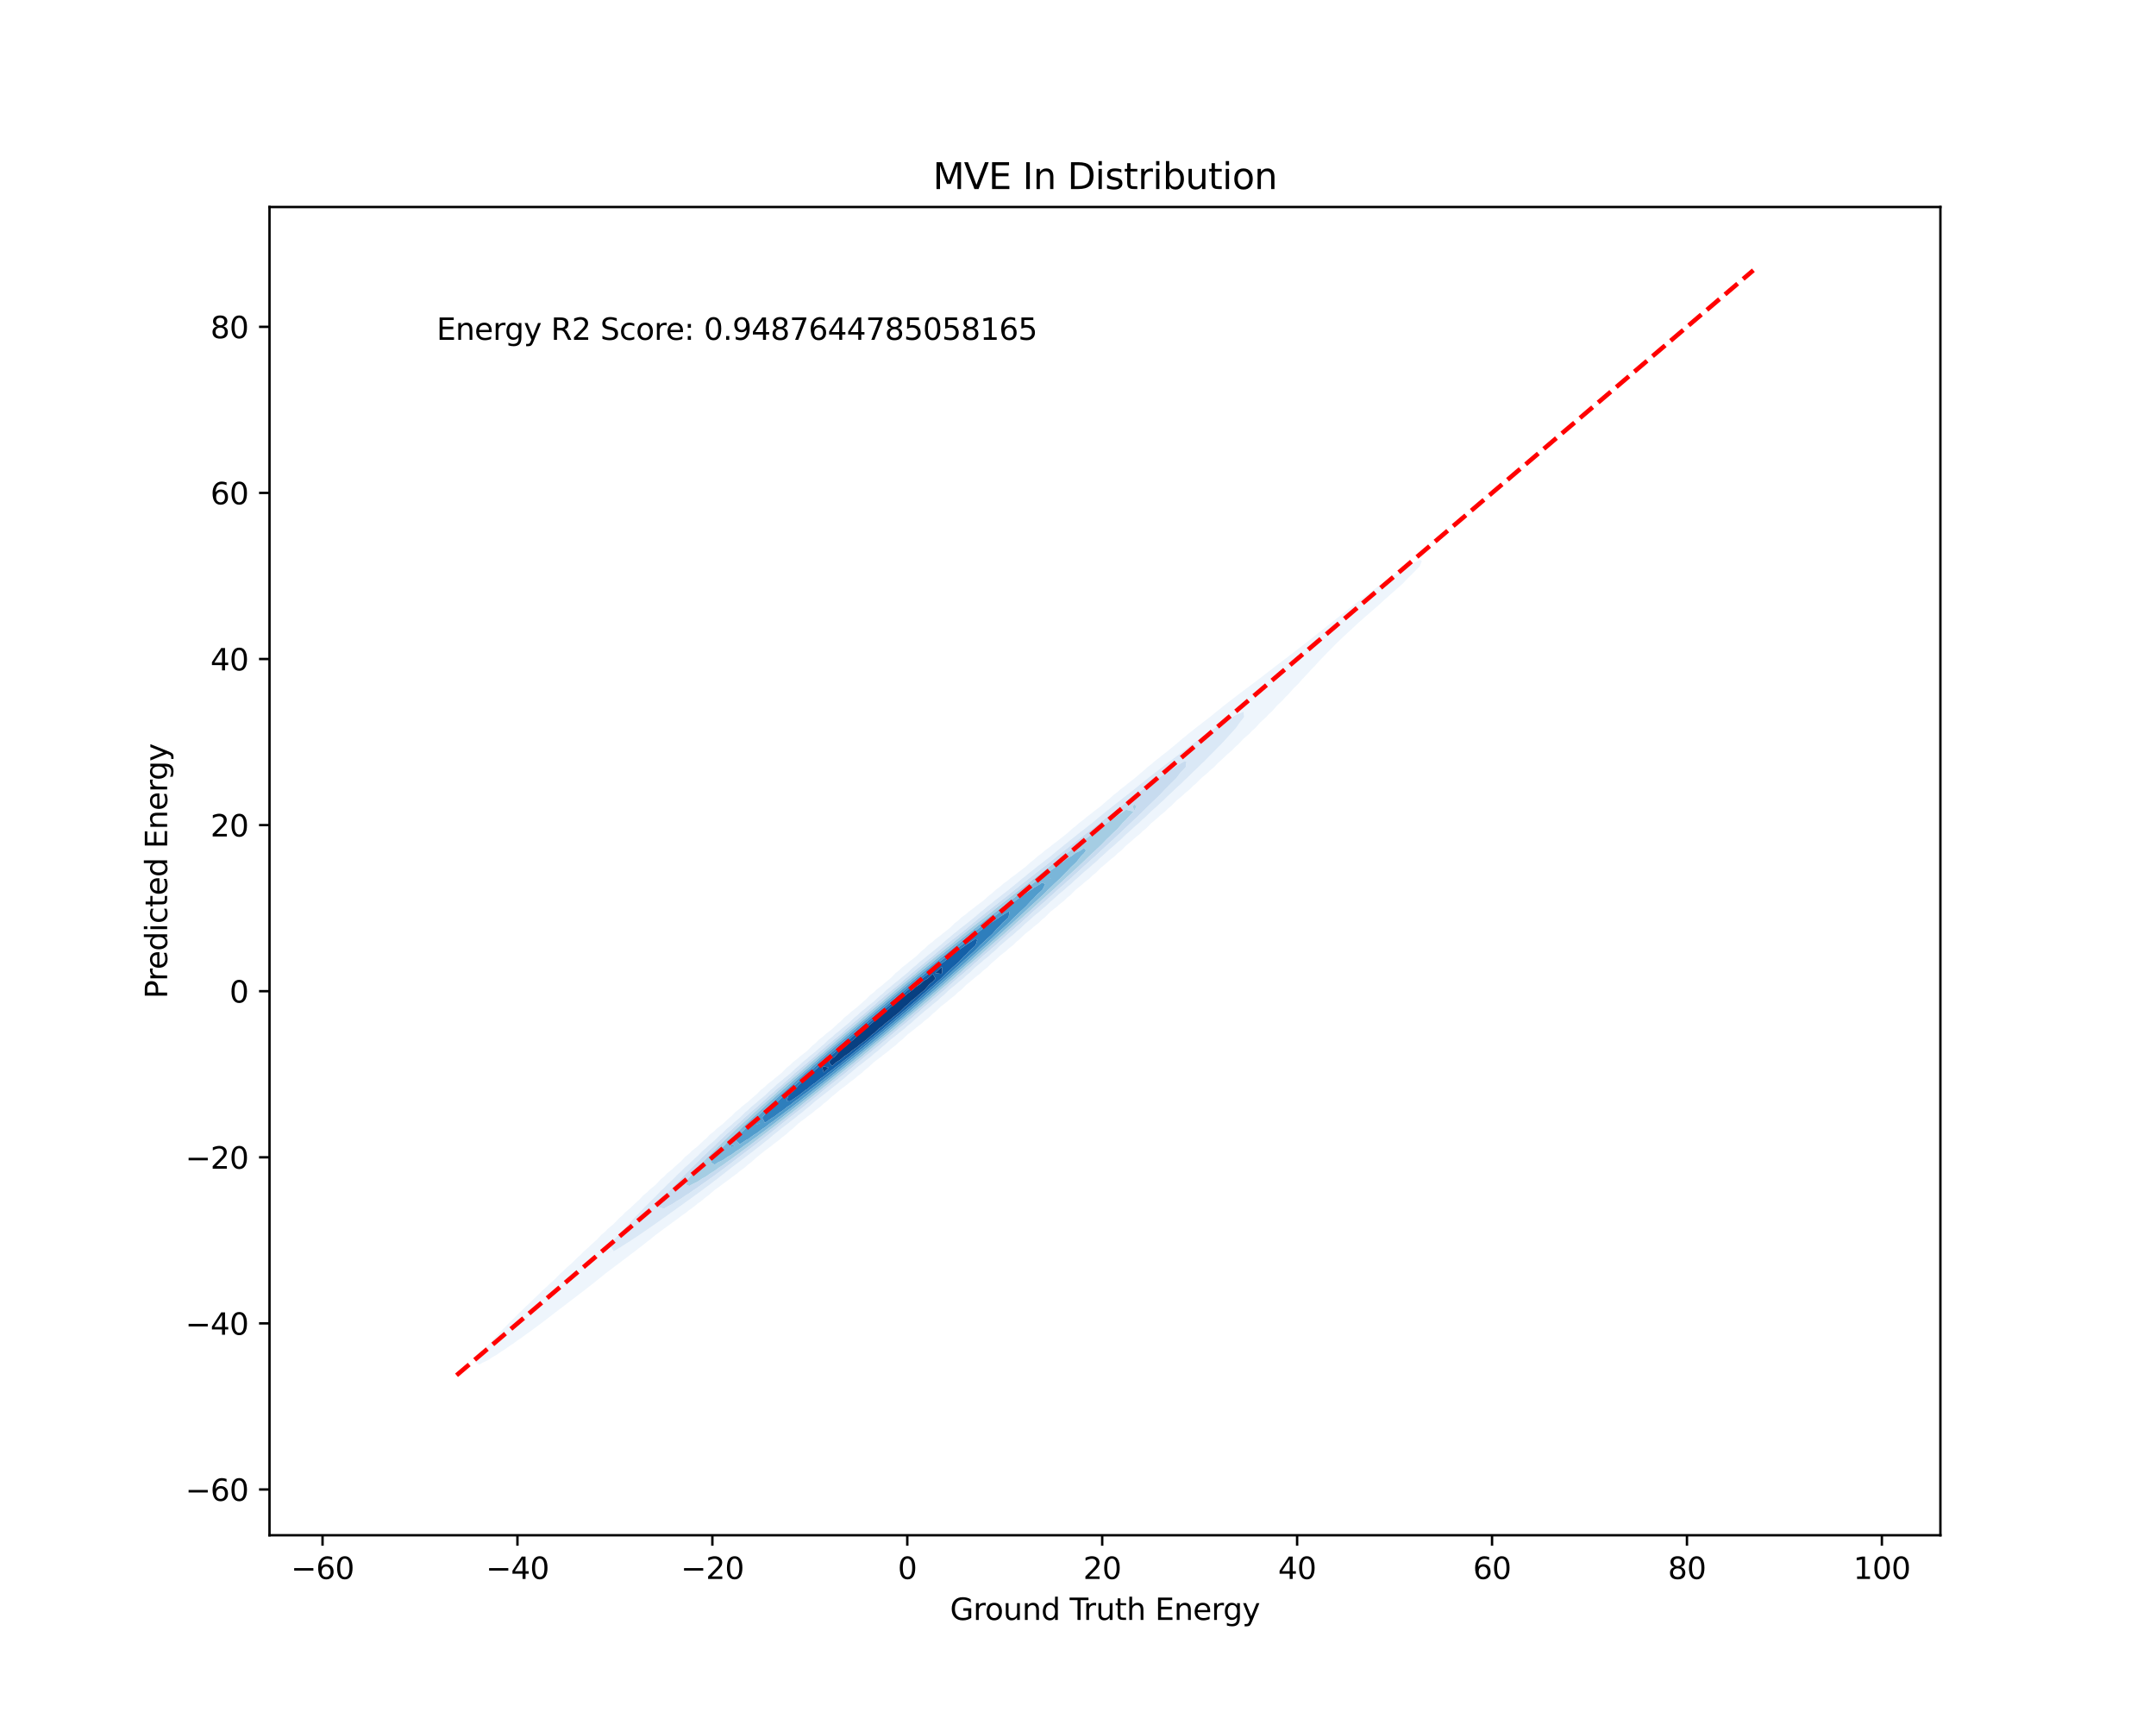 <?xml version="1.0" encoding="utf-8" standalone="no"?>
<!DOCTYPE svg PUBLIC "-//W3C//DTD SVG 1.1//EN"
  "http://www.w3.org/Graphics/SVG/1.1/DTD/svg11.dtd">
<svg xmlns:xlink="http://www.w3.org/1999/xlink" width="720pt" height="576pt" viewBox="0 0 720 576" xmlns="http://www.w3.org/2000/svg" version="1.1">
 <defs>
  <style type="text/css">*{stroke-linejoin: round; stroke-linecap: butt}</style>
 </defs>
 <g id="figure_1">
  <g id="patch_1">
   <path d="M 0 576 
L 720 576 
L 720 0 
L 0 0 
z
" style="fill: #ffffff"/>
  </g>
  <g id="axes_1">
   <g id="patch_2">
    <path d="M 90 512.64 
L 648 512.64 
L 648 69.12 
L 90 69.12 
z
" style="fill: #ffffff"/>
   </g>
   <g id="QuadContourSet_1">
    <path d="M 160.101 455.663 
L 161.138 455.017 
L 162.905 454.2 
L 164.45 453.159 
L 165.709 452.481 
L 167.385 451.3 
L 168.513 450.63 
L 170.156 449.441 
L 171.317 448.701 
L 172.837 447.582 
L 174.121 446.717 
L 175.457 445.724 
L 176.925 444.689 
L 178.026 443.865 
L 179.729 442.618 
L 180.543 442.006 
L 182.533 440.499 
L 183.001 440.147 
L 185.337 438.327 
L 185.387 438.288 
L 187.823 436.43 
L 188.141 436.195 
L 190.278 434.571 
L 190.945 434.064 
L 192.725 432.712 
L 193.749 431.913 
L 195.149 430.853 
L 196.553 429.735 
L 197.536 428.994 
L 199.357 427.518 
L 199.868 427.136 
L 202.139 425.277 
L 202.161 425.26 
L 204.609 423.418 
L 204.965 423.142 
L 207.084 421.559 
L 207.769 421.022 
L 209.554 419.7 
L 210.573 418.892 
L 212.006 417.842 
L 213.377 416.743 
L 214.425 415.983 
L 216.181 414.563 
L 216.793 414.124 
L 218.985 412.336 
L 219.086 412.265 
L 221.587 410.406 
L 221.789 410.25 
L 224.144 408.548 
L 224.593 408.195 
L 226.69 406.689 
L 227.397 406.124 
L 229.211 404.83 
L 230.201 404.026 
L 231.689 402.971 
L 233.005 401.883 
L 234.101 401.113 
L 235.809 399.673 
L 236.41 399.254 
L 238.597 397.395 
L 238.613 397.381 
L 241.163 395.536 
L 241.417 395.324 
L 243.697 393.677 
L 244.221 393.23 
L 246.178 391.819 
L 247.025 391.078 
L 248.577 389.96 
L 249.829 388.839 
L 250.852 388.101 
L 252.633 386.467 
L 252.943 386.242 
L 255.264 384.383 
L 255.437 384.231 
L 257.757 382.525 
L 258.241 382.091 
L 260.179 380.666 
L 261.045 379.875 
L 262.495 378.807 
L 263.849 377.549 
L 264.663 376.948 
L 266.646 375.089 
L 266.653 375.083 
L 269.153 373.231 
L 269.457 372.955 
L 271.598 371.372 
L 272.261 370.765 
L 273.956 369.513 
L 275.065 368.49 
L 276.197 367.654 
L 277.869 366.1 
L 278.282 365.795 
L 280.523 363.937 
L 280.673 363.801 
L 282.997 362.078 
L 283.477 361.639 
L 285.396 360.219 
L 286.281 359.404 
L 287.695 358.36 
L 289.085 357.07 
L 289.857 356.502 
L 291.871 354.643 
L 291.889 354.626 
L 294.354 352.784 
L 294.693 352.469 
L 296.761 350.925 
L 297.497 350.234 
L 299.063 349.066 
L 300.302 347.891 
L 301.219 347.208 
L 303.106 345.396 
L 303.169 345.349 
L 305.583 343.49 
L 305.91 343.177 
L 307.95 341.631 
L 308.714 340.89 
L 310.191 339.772 
L 311.518 338.47 
L 312.254 337.914 
L 314.241 336.055 
L 314.322 335.976 
L 316.642 334.196 
L 317.126 333.716 
L 318.926 332.337 
L 319.93 331.334 
L 321.049 330.478 
L 322.734 328.786 
L 322.952 328.62 
L 325.229 326.761 
L 325.538 326.45 
L 327.545 324.902 
L 328.342 324.098 
L 329.713 323.043 
L 331.146 321.596 
L 331.681 321.184 
L 333.769 319.326 
L 333.95 319.143 
L 336.114 317.467 
L 336.754 316.819 
L 338.32 315.608 
L 339.558 314.355 
L 340.341 313.749 
L 342.283 311.891 
L 342.362 311.811 
L 344.65 310.032 
L 345.166 309.51 
L 346.885 308.173 
L 347.97 307.072 
L 348.942 306.314 
L 350.772 304.455 
L 350.774 304.454 
L 353.15 302.597 
L 353.578 302.165 
L 355.403 300.738 
L 356.382 299.744 
L 357.485 298.879 
L 359.186 297.141 
L 359.339 297.02 
L 361.618 295.161 
L 361.99 294.788 
L 363.88 293.303 
L 364.794 292.376 
L 365.98 291.444 
L 367.598 289.789 
L 367.857 289.585 
L 370.063 287.726 
L 370.402 287.386 
L 372.323 285.867 
L 373.206 284.972 
L 374.428 284.009 
L 376.01 282.39 
L 376.315 282.15 
L 378.48 280.291 
L 378.814 279.953 
L 380.723 278.432 
L 381.618 277.521 
L 382.813 276.573 
L 384.422 274.923 
L 384.686 274.715 
L 386.853 272.856 
L 387.226 272.476 
L 389.064 270.997 
L 390.03 270.008 
L 391.116 269.138 
L 392.834 267.37 
L 392.948 267.28 
L 395.165 265.421 
L 395.638 264.935 
L 397.326 263.562 
L 398.442 262.408 
L 399.313 261.703 
L 401.165 259.844 
L 401.246 259.76 
L 403.386 257.986 
L 404.05 257.292 
L 405.462 256.127 
L 406.854 254.661 
L 407.333 254.268 
L 409.324 252.409 
L 409.658 252.054 
L 411.437 250.55 
L 412.462 249.449 
L 413.36 248.692 
L 415.144 246.833 
L 415.266 246.7 
L 417.25 244.974 
L 418.07 244.069 
L 419.17 243.115 
L 420.843 241.256 
L 420.874 241.221 
L 422.897 239.398 
L 423.678 238.511 
L 424.763 237.539 
L 426.403 235.68 
L 426.482 235.589 
L 428.365 233.821 
L 429.286 232.75 
L 430.135 231.962 
L 431.798 230.104 
L 432.09 229.763 
L 433.645 228.245 
L 434.894 226.787 
L 435.315 226.386 
L 437.033 224.527 
L 437.698 223.77 
L 438.808 222.669 
L 440.465 220.81 
L 440.503 220.769 
L 442.267 218.951 
L 443.307 217.862 
L 444.101 217.092 
L 445.903 215.233 
L 446.111 215.035 
L 447.806 213.375 
L 448.915 212.341 
L 449.809 211.516 
L 451.719 209.759 
L 451.834 209.657 
L 453.82 207.798 
L 454.523 207.2 
L 455.927 205.939 
L 457.327 204.74 
L 458.084 204.081 
L 460.131 202.307 
L 460.231 202.222 
L 462.241 200.363 
L 462.935 199.776 
L 464.335 198.504 
L 465.739 197.285 
L 466.456 196.645 
L 468.543 194.787 
L 468.543 194.787 
L 470.28 192.928 
L 471.347 191.925 
L 472.181 191.069 
L 474.023 189.21 
L 474.151 189.003 
L 474.829 187.351 
L 474.151 186.931 
L 473.446 187.351 
L 471.347 188.341 
L 470.031 189.21 
L 468.543 190.034 
L 467.068 191.069 
L 465.739 191.886 
L 464.309 192.928 
L 462.935 193.839 
L 461.665 194.787 
L 460.131 195.863 
L 459.1 196.645 
L 457.327 197.945 
L 456.599 198.504 
L 454.523 200.079 
L 454.156 200.363 
L 451.782 202.222 
L 451.719 202.268 
L 449.476 204.081 
L 448.915 204.504 
L 447.136 205.939 
L 446.111 206.73 
L 444.782 207.798 
L 443.307 208.954 
L 442.427 209.657 
L 440.503 211.182 
L 440.082 211.516 
L 437.757 213.375 
L 437.698 213.417 
L 435.408 215.233 
L 434.894 215.611 
L 433.004 217.092 
L 432.09 217.772 
L 430.571 218.951 
L 429.286 219.918 
L 428.127 220.81 
L 426.482 222.063 
L 425.69 222.669 
L 423.678 224.221 
L 423.275 224.527 
L 420.894 226.386 
L 420.874 226.4 
L 418.416 228.245 
L 418.07 228.5 
L 415.937 230.104 
L 415.266 230.612 
L 413.474 231.962 
L 412.462 232.748 
L 411.042 233.821 
L 409.658 234.923 
L 408.659 235.68 
L 406.854 237.154 
L 406.347 237.539 
L 404.096 239.398 
L 404.05 239.434 
L 401.656 241.256 
L 401.246 241.59 
L 399.251 243.115 
L 398.442 243.792 
L 396.898 244.974 
L 395.638 246.056 
L 394.625 246.833 
L 392.834 248.407 
L 392.464 248.692 
L 390.223 250.55 
L 390.03 250.715 
L 387.828 252.409 
L 387.226 252.934 
L 385.491 254.268 
L 384.422 255.218 
L 383.238 256.127 
L 381.618 257.594 
L 381.107 257.986 
L 378.948 259.844 
L 378.814 259.961 
L 376.538 261.703 
L 376.01 262.17 
L 374.183 263.562 
L 373.206 264.439 
L 371.91 265.421 
L 370.402 266.791 
L 369.753 267.28 
L 367.658 269.138 
L 367.598 269.191 
L 365.21 270.997 
L 364.794 271.365 
L 362.809 272.856 
L 361.99 273.587 
L 360.478 274.715 
L 359.186 275.877 
L 358.243 276.573 
L 356.382 278.258 
L 356.144 278.432 
L 353.799 280.291 
L 353.578 280.486 
L 351.341 282.15 
L 350.774 282.652 
L 348.935 284.009 
L 347.97 284.869 
L 346.604 285.867 
L 345.166 287.158 
L 344.379 287.726 
L 342.362 289.549 
L 342.311 289.585 
L 339.835 291.444 
L 339.558 291.689 
L 337.365 293.303 
L 336.754 293.849 
L 334.955 295.161 
L 333.95 296.071 
L 332.637 297.02 
L 331.146 298.388 
L 330.458 298.879 
L 328.388 300.738 
L 328.342 300.779 
L 325.889 302.597 
L 325.538 302.917 
L 323.451 304.455 
L 322.734 305.123 
L 321.11 306.314 
L 319.93 307.437 
L 318.922 308.173 
L 317.126 309.93 
L 316.987 310.032 
L 314.605 311.891 
L 314.322 312.158 
L 312.201 313.749 
L 311.518 314.412 
L 309.924 315.608 
L 308.714 316.816 
L 307.849 317.467 
L 305.961 319.326 
L 305.91 319.375 
L 303.537 321.184 
L 303.106 321.61 
L 301.227 323.043 
L 300.302 323.98 
L 299.095 324.902 
L 297.497 326.57 
L 297.249 326.761 
L 294.994 328.62 
L 294.693 328.92 
L 292.667 330.478 
L 291.889 331.273 
L 290.505 332.337 
L 289.085 333.825 
L 288.603 334.196 
L 286.502 336.055 
L 286.281 336.277 
L 284.156 337.914 
L 283.477 338.61 
L 281.963 339.772 
L 280.673 341.121 
L 280.007 341.631 
L 278.017 343.49 
L 277.869 343.639 
L 275.644 345.349 
L 275.065 345.94 
L 273.407 347.208 
L 272.261 348.396 
L 271.38 349.066 
L 269.517 350.925 
L 269.457 350.985 
L 267.111 352.784 
L 266.653 353.248 
L 264.822 354.643 
L 263.849 355.643 
L 262.716 356.502 
L 261.045 358.243 
L 260.89 358.36 
L 258.568 360.219 
L 258.241 360.55 
L 256.24 362.078 
L 255.437 362.902 
L 254.074 363.937 
L 252.633 365.438 
L 252.16 365.795 
L 250.05 367.654 
L 249.829 367.879 
L 247.707 369.513 
L 247.025 370.219 
L 245.519 371.372 
L 244.221 372.738 
L 243.574 373.231 
L 241.588 375.089 
L 241.417 375.266 
L 239.261 376.948 
L 238.613 377.631 
L 237.096 378.807 
L 235.809 380.183 
L 235.183 380.666 
L 233.208 382.525 
L 233.005 382.739 
L 230.93 384.383 
L 230.201 385.166 
L 228.833 386.242 
L 227.397 387.805 
L 227.018 388.101 
L 224.933 389.96 
L 224.593 390.326 
L 222.737 391.819 
L 221.789 392.852 
L 220.754 393.677 
L 219.027 395.536 
L 218.985 395.581 
L 216.783 397.395 
L 216.181 398.049 
L 214.702 399.254 
L 213.377 400.706 
L 212.873 401.113 
L 210.903 402.971 
L 210.573 403.328 
L 208.768 404.83 
L 207.769 405.914 
L 206.825 406.689 
L 205.057 408.548 
L 204.965 408.646 
L 202.892 410.406 
L 202.161 411.188 
L 200.873 412.265 
L 199.357 413.889 
L 199.072 414.124 
L 197.038 415.983 
L 196.553 416.491 
L 194.966 417.842 
L 193.749 419.118 
L 193.054 419.7 
L 191.18 421.559 
L 190.945 421.8 
L 189.079 423.418 
L 188.141 424.383 
L 187.091 425.277 
L 185.337 427.093 
L 185.286 427.136 
L 183.213 428.994 
L 182.533 429.684 
L 181.192 430.853 
L 179.729 432.352 
L 179.308 432.712 
L 177.39 434.571 
L 176.925 435.044 
L 175.392 436.43 
L 174.121 437.733 
L 173.494 438.288 
L 171.67 440.147 
L 171.317 440.513 
L 169.755 442.006 
L 168.513 443.301 
L 167.906 443.865 
L 166.174 445.724 
L 165.709 446.224 
L 164.404 447.582 
L 162.905 449.192 
L 162.654 449.441 
L 161.195 451.3 
L 160.101 452.564 
L 159.601 453.159 
L 158.839 455.017 
z
M 202.096 417.842 
L 202.161 417.759 
L 204.965 417.842 
L 202.161 418.11 
z
M 203.718 415.983 
L 204.913 414.124 
L 204.965 414.07 
L 206.654 412.265 
L 207.769 411.031 
L 208.334 410.406 
L 209.984 408.548 
L 210.573 407.976 
L 211.776 406.689 
L 213.377 405.062 
L 213.591 404.83 
L 215.333 402.971 
L 216.181 402.187 
L 217.189 401.113 
L 218.985 399.401 
L 219.122 399.254 
L 220.89 397.395 
L 221.789 396.598 
L 222.793 395.536 
L 224.593 393.906 
L 224.81 393.677 
L 226.635 391.819 
L 227.397 391.167 
L 228.55 389.96 
L 230.201 388.528 
L 230.613 388.101 
L 232.585 386.242 
L 233.005 385.895 
L 234.464 384.383 
L 235.809 383.259 
L 236.528 382.525 
L 238.613 380.762 
L 238.709 380.666 
L 240.574 378.807 
L 241.417 378.124 
L 242.58 376.948 
L 244.221 375.607 
L 244.742 375.089 
L 246.974 373.231 
L 247.025 373.19 
L 248.835 371.372 
L 249.829 370.581 
L 250.909 369.513 
L 252.633 368.132 
L 253.124 367.654 
L 255.416 365.795 
L 255.437 365.779 
L 257.299 363.937 
L 258.241 363.198 
L 259.39 362.078 
L 261.045 360.77 
L 261.619 360.219 
L 263.849 358.444 
L 263.938 358.36 
L 265.904 356.502 
L 266.653 355.919 
L 267.968 354.643 
L 269.457 353.475 
L 270.18 352.784 
L 272.261 351.14 
L 272.489 350.925 
L 274.593 349.066 
L 275.065 348.7 
L 276.6 347.208 
L 277.869 346.215 
L 278.774 345.349 
L 280.673 343.853 
L 281.058 343.49 
L 283.329 341.631 
L 283.477 341.516 
L 285.267 339.772 
L 286.281 338.98 
L 287.395 337.914 
L 289.085 336.586 
L 289.65 336.055 
L 291.889 334.288 
L 291.989 334.196 
L 293.999 332.337 
L 294.693 331.797 
L 296.08 330.478 
L 297.497 329.372 
L 298.304 328.62 
L 300.302 327.055 
L 300.624 326.761 
L 302.878 324.902 
L 303.106 324.726 
L 304.901 323.043 
L 305.91 322.263 
L 307.084 321.184 
L 308.714 319.921 
L 309.376 319.326 
L 311.518 317.662 
L 311.739 317.467 
L 313.956 315.608 
L 314.322 315.329 
L 316.071 313.749 
L 317.126 312.942 
L 318.313 311.891 
L 319.93 310.65 
L 320.641 310.032 
L 322.734 308.424 
L 323.028 308.173 
L 325.362 306.314 
L 325.538 306.181 
L 327.508 304.455 
L 328.342 303.823 
L 329.764 302.597 
L 331.146 301.545 
L 332.097 300.738 
L 333.95 299.324 
L 334.481 298.879 
L 336.754 297.14 
L 336.899 297.02 
L 339.155 295.161 
L 339.558 294.857 
L 341.382 293.303 
L 342.362 292.56 
L 343.687 291.444 
L 345.166 290.317 
L 346.045 289.585 
L 347.97 288.112 
L 348.438 287.726 
L 350.774 285.93 
L 350.851 285.867 
L 353.075 284.009 
L 353.578 283.627 
L 355.33 282.15 
L 356.382 281.346 
L 357.648 280.291 
L 359.186 279.11 
L 360.009 278.432 
L 361.99 276.903 
L 362.396 276.573 
L 364.787 274.715 
L 364.794 274.71 
L 366.992 272.856 
L 367.598 272.391 
L 369.275 270.997 
L 370.402 270.127 
L 371.611 269.138 
L 373.206 267.902 
L 373.982 267.28 
L 376.01 265.702 
L 376.368 265.421 
L 378.727 263.562 
L 378.814 263.494 
L 380.995 261.703 
L 381.618 261.221 
L 383.331 259.844 
L 384.422 258.999 
L 385.715 257.986 
L 387.226 256.814 
L 388.129 256.127 
L 390.03 254.656 
L 390.558 254.268 
L 392.834 252.516 
L 392.986 252.409 
L 395.399 250.55 
L 395.638 250.367 
L 397.871 248.692 
L 398.442 248.255 
L 400.413 246.833 
L 401.246 246.202 
L 403.029 244.974 
L 404.05 244.213 
L 405.737 243.115 
L 406.854 242.299 
L 408.58 241.256 
L 409.658 240.494 
L 411.666 239.398 
L 412.462 238.863 
L 415.266 237.633 
L 415.505 239.398 
L 415.266 239.72 
L 414.041 241.256 
L 412.751 243.115 
L 412.462 243.421 
L 411.05 244.974 
L 409.658 246.52 
L 409.374 246.833 
L 407.658 248.692 
L 406.854 249.469 
L 405.817 250.55 
L 404.05 252.308 
L 403.952 252.409 
L 402.143 254.268 
L 401.246 255.088 
L 400.222 256.127 
L 398.442 257.784 
L 398.242 257.986 
L 396.381 259.844 
L 395.638 260.498 
L 394.435 261.703 
L 392.834 263.134 
L 392.403 263.562 
L 390.446 265.421 
L 390.03 265.777 
L 388.523 267.28 
L 387.226 268.405 
L 386.483 269.138 
L 384.422 270.953 
L 384.376 270.997 
L 382.494 272.856 
L 381.618 273.597 
L 380.482 274.715 
L 378.814 276.142 
L 378.371 276.573 
L 376.315 278.432 
L 376.01 278.684 
L 374.373 280.291 
L 373.206 281.263 
L 372.294 282.15 
L 370.402 283.741 
L 370.124 284.009 
L 368.099 285.867 
L 367.598 286.275 
L 366.105 287.726 
L 364.794 288.8 
L 363.979 289.585 
L 361.99 291.228 
L 361.764 291.444 
L 359.735 293.303 
L 359.186 293.743 
L 357.723 295.161 
L 356.382 296.244 
L 355.574 297.02 
L 353.578 298.645 
L 353.333 298.879 
L 351.273 300.738 
L 350.774 301.134 
L 349.271 302.597 
L 347.97 303.637 
L 347.123 304.455 
L 345.166 306.033 
L 344.872 306.314 
L 342.764 308.173 
L 342.362 308.49 
L 340.791 310.032 
L 339.558 311.012 
L 338.655 311.891 
L 336.754 313.413 
L 336.406 313.749 
L 334.239 315.608 
L 333.95 315.835 
L 332.298 317.467 
L 331.146 318.378 
L 330.177 319.326 
L 328.342 320.788 
L 327.932 321.184 
L 325.687 323.043 
L 325.538 323.16 
L 323.773 324.902 
L 322.734 325.72 
L 321.666 326.761 
L 319.93 328.134 
L 319.425 328.62 
L 317.126 330.448 
L 317.093 330.478 
L 315.161 332.337 
L 314.322 332.992 
L 313.071 334.196 
L 311.518 335.411 
L 310.839 336.055 
L 308.714 337.723 
L 308.509 337.914 
L 306.374 339.772 
L 305.91 340.13 
L 304.318 341.631 
L 303.106 342.567 
L 302.112 343.49 
L 300.302 344.889 
L 299.799 345.349 
L 297.497 347.131 
L 297.412 347.208 
L 295.32 349.066 
L 294.693 349.542 
L 293.177 350.925 
L 291.889 351.905 
L 290.912 352.784 
L 289.085 354.177 
L 288.561 354.643 
L 286.281 356.385 
L 286.148 356.502 
L 283.958 358.36 
L 283.477 358.722 
L 281.799 360.219 
L 280.673 361.067 
L 279.527 362.078 
L 277.869 363.331 
L 277.175 363.937 
L 275.065 365.537 
L 274.765 365.795 
L 272.385 367.654 
L 272.261 367.747 
L 270.257 369.513 
L 269.457 370.113 
L 268.011 371.372 
L 266.653 372.393 
L 265.677 373.231 
L 263.849 374.61 
L 263.281 375.089 
L 261.045 376.782 
L 260.845 376.948 
L 258.529 378.807 
L 258.241 379.022 
L 256.313 380.666 
L 255.437 381.321 
L 253.997 382.525 
L 252.633 383.545 
L 251.609 384.383 
L 249.829 385.716 
L 249.171 386.242 
L 247.025 387.85 
L 246.702 388.101 
L 244.221 389.957 
L 244.217 389.96 
L 241.912 391.819 
L 241.417 392.183 
L 239.52 393.677 
L 238.613 394.346 
L 237.063 395.536 
L 235.809 396.46 
L 234.557 397.395 
L 233.005 398.536 
L 232.016 399.254 
L 230.201 400.583 
L 229.449 401.113 
L 227.397 402.608 
L 226.864 402.971 
L 224.593 404.617 
L 224.267 404.83 
L 221.789 406.611 
L 221.664 406.689 
L 219.052 408.548 
L 218.985 408.597 
L 216.387 410.406 
L 216.181 410.557 
L 213.663 412.265 
L 213.377 412.474 
L 210.871 414.124 
L 210.573 414.342 
L 207.989 415.983 
L 207.769 416.143 
L 204.965 417.842 
z
" clip-path="url(#p70b376aa15)" style="fill: #eef5fc"/>
    <path d="M 202.161 418.11 
L 204.965 417.842 
L 202.161 417.759 
L 202.096 417.842 
z
M 204.965 417.842 
L 207.769 416.143 
L 207.989 415.983 
L 210.573 414.342 
L 210.871 414.124 
L 213.377 412.474 
L 213.663 412.265 
L 216.181 410.557 
L 216.387 410.406 
L 218.985 408.597 
L 219.052 408.548 
L 221.664 406.689 
L 221.789 406.611 
L 224.267 404.83 
L 224.593 404.617 
L 226.864 402.971 
L 227.397 402.608 
L 229.449 401.113 
L 230.201 400.583 
L 232.016 399.254 
L 233.005 398.536 
L 234.557 397.395 
L 235.809 396.46 
L 237.063 395.536 
L 238.613 394.346 
L 239.52 393.677 
L 241.417 392.183 
L 241.912 391.819 
L 244.217 389.96 
L 244.221 389.957 
L 246.702 388.101 
L 247.025 387.85 
L 249.171 386.242 
L 249.829 385.716 
L 251.609 384.383 
L 252.633 383.545 
L 253.997 382.525 
L 255.437 381.321 
L 256.313 380.666 
L 258.241 379.022 
L 258.529 378.807 
L 260.845 376.948 
L 261.045 376.782 
L 263.281 375.089 
L 263.849 374.61 
L 265.677 373.231 
L 266.653 372.393 
L 268.011 371.372 
L 269.457 370.113 
L 270.257 369.513 
L 272.261 367.747 
L 272.385 367.654 
L 274.765 365.795 
L 275.065 365.537 
L 277.175 363.937 
L 277.869 363.331 
L 279.527 362.078 
L 280.673 361.067 
L 281.799 360.219 
L 283.477 358.722 
L 283.958 358.36 
L 286.148 356.502 
L 286.281 356.385 
L 288.561 354.643 
L 289.085 354.177 
L 290.912 352.784 
L 291.889 351.905 
L 293.177 350.925 
L 294.693 349.542 
L 295.32 349.066 
L 297.412 347.208 
L 297.497 347.131 
L 299.799 345.349 
L 300.302 344.889 
L 302.112 343.49 
L 303.106 342.567 
L 304.318 341.631 
L 305.91 340.13 
L 306.374 339.772 
L 308.509 337.914 
L 308.714 337.723 
L 310.839 336.055 
L 311.518 335.411 
L 313.071 334.196 
L 314.322 332.992 
L 315.161 332.337 
L 317.093 330.478 
L 317.126 330.448 
L 319.425 328.62 
L 319.93 328.134 
L 321.666 326.761 
L 322.734 325.72 
L 323.773 324.902 
L 325.538 323.16 
L 325.687 323.043 
L 327.932 321.184 
L 328.342 320.788 
L 330.177 319.326 
L 331.146 318.378 
L 332.298 317.467 
L 333.95 315.835 
L 334.239 315.608 
L 336.406 313.749 
L 336.754 313.413 
L 338.655 311.891 
L 339.558 311.012 
L 340.791 310.032 
L 342.362 308.49 
L 342.764 308.173 
L 344.872 306.314 
L 345.166 306.033 
L 347.123 304.455 
L 347.97 303.637 
L 349.271 302.597 
L 350.774 301.134 
L 351.273 300.738 
L 353.333 298.879 
L 353.578 298.645 
L 355.574 297.02 
L 356.382 296.244 
L 357.723 295.161 
L 359.186 293.743 
L 359.735 293.303 
L 361.764 291.444 
L 361.99 291.228 
L 363.979 289.585 
L 364.794 288.8 
L 366.105 287.726 
L 367.598 286.275 
L 368.099 285.867 
L 370.124 284.009 
L 370.402 283.741 
L 372.294 282.15 
L 373.206 281.263 
L 374.373 280.291 
L 376.01 278.684 
L 376.315 278.432 
L 378.371 276.573 
L 378.814 276.142 
L 380.482 274.715 
L 381.618 273.597 
L 382.494 272.856 
L 384.376 270.997 
L 384.422 270.953 
L 386.483 269.138 
L 387.226 268.405 
L 388.523 267.28 
L 390.03 265.777 
L 390.446 265.421 
L 392.403 263.562 
L 392.834 263.134 
L 394.435 261.703 
L 395.638 260.498 
L 396.381 259.844 
L 398.242 257.986 
L 398.442 257.784 
L 400.222 256.127 
L 401.246 255.088 
L 402.143 254.268 
L 403.952 252.409 
L 404.05 252.308 
L 405.817 250.55 
L 406.854 249.469 
L 407.658 248.692 
L 409.374 246.833 
L 409.658 246.52 
L 411.05 244.974 
L 412.462 243.421 
L 412.751 243.115 
L 414.041 241.256 
L 415.266 239.72 
L 415.505 239.398 
L 415.266 237.633 
L 412.462 238.863 
L 411.666 239.398 
L 409.658 240.494 
L 408.58 241.256 
L 406.854 242.299 
L 405.737 243.115 
L 404.05 244.213 
L 403.029 244.974 
L 401.246 246.202 
L 400.413 246.833 
L 398.442 248.255 
L 397.871 248.692 
L 395.638 250.367 
L 395.399 250.55 
L 392.986 252.409 
L 392.834 252.516 
L 390.558 254.268 
L 390.03 254.656 
L 388.129 256.127 
L 387.226 256.814 
L 385.715 257.986 
L 384.422 258.999 
L 383.331 259.844 
L 381.618 261.221 
L 380.995 261.703 
L 378.814 263.494 
L 378.727 263.562 
L 376.368 265.421 
L 376.01 265.702 
L 373.982 267.28 
L 373.206 267.902 
L 371.611 269.138 
L 370.402 270.127 
L 369.275 270.997 
L 367.598 272.391 
L 366.992 272.856 
L 364.794 274.71 
L 364.787 274.715 
L 362.396 276.573 
L 361.99 276.903 
L 360.009 278.432 
L 359.186 279.11 
L 357.648 280.291 
L 356.382 281.346 
L 355.33 282.15 
L 353.578 283.627 
L 353.075 284.009 
L 350.851 285.867 
L 350.774 285.93 
L 348.438 287.726 
L 347.97 288.112 
L 346.045 289.585 
L 345.166 290.317 
L 343.687 291.444 
L 342.362 292.56 
L 341.382 293.303 
L 339.558 294.857 
L 339.155 295.161 
L 336.899 297.02 
L 336.754 297.14 
L 334.481 298.879 
L 333.95 299.324 
L 332.097 300.738 
L 331.146 301.545 
L 329.764 302.597 
L 328.342 303.823 
L 327.508 304.455 
L 325.538 306.181 
L 325.362 306.314 
L 323.028 308.173 
L 322.734 308.424 
L 320.641 310.032 
L 319.93 310.65 
L 318.313 311.891 
L 317.126 312.942 
L 316.071 313.749 
L 314.322 315.329 
L 313.956 315.608 
L 311.739 317.467 
L 311.518 317.662 
L 309.376 319.326 
L 308.714 319.921 
L 307.084 321.184 
L 305.91 322.263 
L 304.901 323.043 
L 303.106 324.726 
L 302.878 324.902 
L 300.624 326.761 
L 300.302 327.055 
L 298.304 328.62 
L 297.497 329.372 
L 296.08 330.478 
L 294.693 331.797 
L 293.999 332.337 
L 291.989 334.196 
L 291.889 334.288 
L 289.65 336.055 
L 289.085 336.586 
L 287.395 337.914 
L 286.281 338.98 
L 285.267 339.772 
L 283.477 341.516 
L 283.329 341.631 
L 281.058 343.49 
L 280.673 343.853 
L 278.774 345.349 
L 277.869 346.215 
L 276.6 347.208 
L 275.065 348.7 
L 274.593 349.066 
L 272.489 350.925 
L 272.261 351.14 
L 270.18 352.784 
L 269.457 353.475 
L 267.968 354.643 
L 266.653 355.919 
L 265.904 356.502 
L 263.938 358.36 
L 263.849 358.444 
L 261.619 360.219 
L 261.045 360.77 
L 259.39 362.078 
L 258.241 363.198 
L 257.299 363.937 
L 255.437 365.779 
L 255.416 365.795 
L 253.124 367.654 
L 252.633 368.132 
L 250.909 369.513 
L 249.829 370.581 
L 248.835 371.372 
L 247.025 373.19 
L 246.974 373.231 
L 244.742 375.089 
L 244.221 375.607 
L 242.58 376.948 
L 241.417 378.124 
L 240.574 378.807 
L 238.709 380.666 
L 238.613 380.762 
L 236.528 382.525 
L 235.809 383.259 
L 234.464 384.383 
L 233.005 385.895 
L 232.585 386.242 
L 230.613 388.101 
L 230.201 388.528 
L 228.55 389.96 
L 227.397 391.167 
L 226.635 391.819 
L 224.81 393.677 
L 224.593 393.906 
L 222.793 395.536 
L 221.789 396.598 
L 220.89 397.395 
L 219.122 399.254 
L 218.985 399.401 
L 217.189 401.113 
L 216.181 402.187 
L 215.333 402.971 
L 213.591 404.83 
L 213.377 405.062 
L 211.776 406.689 
L 210.573 407.976 
L 209.984 408.548 
L 208.334 410.406 
L 207.769 411.031 
L 206.654 412.265 
L 204.965 414.07 
L 204.913 414.124 
L 203.718 415.983 
z
M 219.428 402.971 
L 220.733 401.113 
L 221.789 399.735 
L 222.186 399.254 
L 223.783 397.395 
L 224.593 396.559 
L 225.539 395.536 
L 227.251 393.677 
L 227.397 393.542 
L 229.045 391.819 
L 230.201 390.719 
L 230.93 389.96 
L 232.803 388.101 
L 233.005 387.923 
L 234.646 386.242 
L 235.809 385.2 
L 236.615 384.383 
L 238.613 382.557 
L 238.646 382.525 
L 240.497 380.666 
L 241.417 379.879 
L 242.497 378.807 
L 244.221 377.313 
L 244.594 376.948 
L 246.596 375.089 
L 247.025 374.735 
L 248.561 373.231 
L 249.829 372.175 
L 250.663 371.372 
L 252.633 369.715 
L 252.846 369.513 
L 254.85 367.654 
L 255.437 367.18 
L 256.882 365.795 
L 258.241 364.689 
L 259.038 363.937 
L 261.045 362.287 
L 261.271 362.078 
L 263.327 360.219 
L 263.849 359.804 
L 265.374 358.36 
L 266.653 357.334 
L 267.546 356.502 
L 269.457 354.954 
L 269.796 354.643 
L 271.953 352.784 
L 272.261 352.54 
L 273.973 350.925 
L 275.065 350.056 
L 276.13 349.066 
L 277.869 347.671 
L 278.375 347.208 
L 280.672 345.349 
L 280.673 345.348 
L 282.642 343.49 
L 283.477 342.828 
L 284.766 341.631 
L 286.281 340.422 
L 286.993 339.772 
L 289.085 338.092 
L 289.284 337.914 
L 291.386 336.055 
L 291.889 335.658 
L 293.471 334.196 
L 294.693 333.227 
L 295.675 332.337 
L 297.497 330.886 
L 297.956 330.478 
L 300.266 328.62 
L 300.302 328.592 
L 302.306 326.761 
L 303.106 326.133 
L 304.481 324.902 
L 305.91 323.777 
L 306.747 323.043 
L 308.714 321.491 
L 309.071 321.184 
L 311.362 319.326 
L 311.518 319.205 
L 313.491 317.467 
L 314.322 316.82 
L 315.727 315.608 
L 317.126 314.518 
L 318.035 313.749 
L 319.93 312.272 
L 320.391 311.891 
L 322.734 310.061 
L 322.77 310.032 
L 324.966 308.173 
L 325.538 307.733 
L 327.231 306.314 
L 328.342 305.457 
L 329.559 304.455 
L 331.146 303.229 
L 331.928 302.597 
L 333.95 301.031 
L 334.319 300.738 
L 336.695 298.879 
L 336.754 298.834 
L 338.951 297.02 
L 339.558 296.554 
L 341.27 295.161 
L 342.362 294.319 
L 343.63 293.303 
L 345.166 292.113 
L 346.014 291.444 
L 347.97 289.923 
L 348.405 289.585 
L 350.774 287.734 
L 350.784 287.726 
L 353.072 285.867 
L 353.578 285.477 
L 355.41 284.009 
L 356.382 283.253 
L 357.78 282.15 
L 359.186 281.051 
L 360.168 280.291 
L 361.99 278.859 
L 362.555 278.432 
L 364.794 276.664 
L 364.918 276.573 
L 367.252 274.715 
L 367.598 274.445 
L 369.63 272.856 
L 370.402 272.251 
L 372.045 270.997 
L 373.206 270.084 
L 374.481 269.138 
L 376.01 267.934 
L 376.926 267.28 
L 378.814 265.794 
L 379.362 265.421 
L 381.618 263.655 
L 381.764 263.562 
L 384.234 261.703 
L 384.422 261.557 
L 386.824 259.844 
L 387.226 259.532 
L 389.505 257.986 
L 390.03 257.582 
L 392.325 256.127 
L 392.834 255.743 
L 395.399 254.268 
L 395.638 254.094 
L 396.24 254.268 
L 395.99 256.127 
L 395.638 256.539 
L 394.24 257.986 
L 392.838 259.844 
L 392.834 259.848 
L 390.949 261.703 
L 390.03 262.645 
L 389.093 263.562 
L 387.356 265.421 
L 387.226 265.542 
L 385.434 267.28 
L 384.422 268.247 
L 383.495 269.138 
L 381.618 270.997 
L 381.618 270.997 
L 379.693 272.856 
L 378.814 273.659 
L 377.71 274.715 
L 376.01 276.304 
L 375.726 276.573 
L 373.798 278.432 
L 373.206 278.953 
L 371.803 280.291 
L 370.402 281.545 
L 369.762 282.15 
L 367.745 284.009 
L 367.598 284.134 
L 365.778 285.867 
L 364.794 286.715 
L 363.723 287.726 
L 361.99 289.243 
L 361.624 289.585 
L 359.607 291.444 
L 359.186 291.795 
L 357.593 293.303 
L 356.382 294.325 
L 355.491 295.161 
L 353.578 296.801 
L 353.343 297.02 
L 351.329 298.879 
L 350.774 299.335 
L 349.292 300.738 
L 347.97 301.837 
L 347.162 302.597 
L 345.166 304.279 
L 344.977 304.455 
L 342.969 306.314 
L 342.362 306.808 
L 340.927 308.173 
L 339.558 309.3 
L 338.782 310.032 
L 336.754 311.721 
L 336.573 311.891 
L 334.564 313.749 
L 333.95 314.246 
L 332.524 315.608 
L 331.146 316.733 
L 330.37 317.467 
L 328.342 319.139 
L 328.142 319.326 
L 326.114 321.184 
L 325.538 321.647 
L 324.077 323.043 
L 322.734 324.129 
L 321.914 324.902 
L 319.93 326.519 
L 319.67 326.761 
L 317.579 328.62 
L 317.126 328.98 
L 315.545 330.478 
L 314.322 331.456 
L 313.377 332.337 
L 311.518 333.831 
L 311.12 334.196 
L 308.889 336.055 
L 308.714 336.192 
L 306.868 337.914 
L 305.91 338.668 
L 304.706 339.772 
L 303.106 341.036 
L 302.445 341.631 
L 300.302 343.33 
L 300.12 343.49 
L 297.97 345.349 
L 297.497 345.715 
L 295.84 347.208 
L 294.693 348.097 
L 293.6 349.066 
L 291.889 350.397 
L 291.284 350.925 
L 289.085 352.641 
L 288.919 352.784 
L 286.719 354.643 
L 286.281 354.977 
L 284.542 356.502 
L 283.477 357.317 
L 282.27 358.36 
L 280.673 359.589 
L 279.932 360.219 
L 277.869 361.813 
L 277.553 362.078 
L 275.215 363.937 
L 275.065 364.05 
L 273.036 365.795 
L 272.261 366.385 
L 270.763 367.654 
L 269.457 368.653 
L 268.424 369.513 
L 266.653 370.872 
L 266.041 371.372 
L 263.849 373.059 
L 263.634 373.231 
L 261.317 375.089 
L 261.045 375.295 
L 259.046 376.948 
L 258.241 377.559 
L 256.699 378.807 
L 255.437 379.766 
L 254.299 380.666 
L 252.633 381.932 
L 251.862 382.525 
L 249.829 384.068 
L 249.405 384.383 
L 247.025 386.184 
L 246.943 386.242 
L 244.534 388.101 
L 244.221 388.335 
L 242.073 389.96 
L 241.417 390.449 
L 239.549 391.819 
L 238.613 392.513 
L 236.967 393.677 
L 235.809 394.532 
L 234.33 395.536 
L 233.005 396.503 
L 231.629 397.395 
L 230.201 398.422 
L 228.842 399.254 
L 227.397 400.272 
L 225.919 401.113 
L 224.593 402.019 
L 222.742 402.971 
L 221.789 403.593 
z
" clip-path="url(#p70b376aa15)" style="fill: #dae8f6"/>
    <path d="M 221.789 403.593 
L 222.742 402.971 
L 224.593 402.019 
L 225.919 401.113 
L 227.397 400.272 
L 228.842 399.254 
L 230.201 398.422 
L 231.629 397.395 
L 233.005 396.503 
L 234.33 395.536 
L 235.809 394.532 
L 236.967 393.677 
L 238.613 392.513 
L 239.549 391.819 
L 241.417 390.449 
L 242.073 389.96 
L 244.221 388.335 
L 244.534 388.101 
L 246.943 386.242 
L 247.025 386.184 
L 249.405 384.383 
L 249.829 384.068 
L 251.862 382.525 
L 252.633 381.932 
L 254.299 380.666 
L 255.437 379.766 
L 256.699 378.807 
L 258.241 377.559 
L 259.046 376.948 
L 261.045 375.295 
L 261.317 375.089 
L 263.634 373.231 
L 263.849 373.059 
L 266.041 371.372 
L 266.653 370.872 
L 268.424 369.513 
L 269.457 368.653 
L 270.763 367.654 
L 272.261 366.385 
L 273.036 365.795 
L 275.065 364.05 
L 275.215 363.937 
L 277.553 362.078 
L 277.869 361.813 
L 279.932 360.219 
L 280.673 359.589 
L 282.27 358.36 
L 283.477 357.317 
L 284.542 356.502 
L 286.281 354.977 
L 286.719 354.643 
L 288.919 352.784 
L 289.085 352.641 
L 291.284 350.925 
L 291.889 350.397 
L 293.6 349.066 
L 294.693 348.097 
L 295.84 347.208 
L 297.497 345.715 
L 297.97 345.349 
L 300.12 343.49 
L 300.302 343.33 
L 302.445 341.631 
L 303.106 341.036 
L 304.706 339.772 
L 305.91 338.668 
L 306.868 337.914 
L 308.714 336.192 
L 308.889 336.055 
L 311.12 334.196 
L 311.518 333.831 
L 313.377 332.337 
L 314.322 331.456 
L 315.545 330.478 
L 317.126 328.98 
L 317.579 328.62 
L 319.67 326.761 
L 319.93 326.519 
L 321.914 324.902 
L 322.734 324.129 
L 324.077 323.043 
L 325.538 321.647 
L 326.114 321.184 
L 328.142 319.326 
L 328.342 319.139 
L 330.37 317.467 
L 331.146 316.733 
L 332.524 315.608 
L 333.95 314.246 
L 334.564 313.749 
L 336.573 311.891 
L 336.754 311.721 
L 338.782 310.032 
L 339.558 309.3 
L 340.927 308.173 
L 342.362 306.808 
L 342.969 306.314 
L 344.977 304.455 
L 345.166 304.279 
L 347.162 302.597 
L 347.97 301.837 
L 349.292 300.738 
L 350.774 299.335 
L 351.329 298.879 
L 353.343 297.02 
L 353.578 296.801 
L 355.491 295.161 
L 356.382 294.325 
L 357.593 293.303 
L 359.186 291.795 
L 359.607 291.444 
L 361.624 289.585 
L 361.99 289.243 
L 363.723 287.726 
L 364.794 286.715 
L 365.778 285.867 
L 367.598 284.134 
L 367.745 284.009 
L 369.762 282.15 
L 370.402 281.545 
L 371.803 280.291 
L 373.206 278.953 
L 373.798 278.432 
L 375.726 276.573 
L 376.01 276.304 
L 377.71 274.715 
L 378.814 273.659 
L 379.693 272.856 
L 381.618 270.997 
L 381.618 270.997 
L 383.495 269.138 
L 384.422 268.247 
L 385.434 267.28 
L 387.226 265.542 
L 387.356 265.421 
L 389.093 263.562 
L 390.03 262.645 
L 390.949 261.703 
L 392.834 259.848 
L 392.838 259.844 
L 394.24 257.986 
L 395.638 256.539 
L 395.99 256.127 
L 396.24 254.268 
L 395.638 254.094 
L 395.399 254.268 
L 392.834 255.743 
L 392.325 256.127 
L 390.03 257.582 
L 389.505 257.986 
L 387.226 259.532 
L 386.824 259.844 
L 384.422 261.557 
L 384.234 261.703 
L 381.764 263.562 
L 381.618 263.655 
L 379.362 265.421 
L 378.814 265.794 
L 376.926 267.28 
L 376.01 267.934 
L 374.481 269.138 
L 373.206 270.084 
L 372.045 270.997 
L 370.402 272.251 
L 369.63 272.856 
L 367.598 274.445 
L 367.252 274.715 
L 364.918 276.573 
L 364.794 276.664 
L 362.555 278.432 
L 361.99 278.859 
L 360.168 280.291 
L 359.186 281.051 
L 357.78 282.15 
L 356.382 283.253 
L 355.41 284.009 
L 353.578 285.477 
L 353.072 285.867 
L 350.784 287.726 
L 350.774 287.734 
L 348.405 289.585 
L 347.97 289.923 
L 346.014 291.444 
L 345.166 292.113 
L 343.63 293.303 
L 342.362 294.319 
L 341.27 295.161 
L 339.558 296.554 
L 338.951 297.02 
L 336.754 298.834 
L 336.695 298.879 
L 334.319 300.738 
L 333.95 301.031 
L 331.928 302.597 
L 331.146 303.229 
L 329.559 304.455 
L 328.342 305.457 
L 327.231 306.314 
L 325.538 307.733 
L 324.966 308.173 
L 322.77 310.032 
L 322.734 310.061 
L 320.391 311.891 
L 319.93 312.272 
L 318.035 313.749 
L 317.126 314.518 
L 315.727 315.608 
L 314.322 316.82 
L 313.491 317.467 
L 311.518 319.205 
L 311.362 319.326 
L 309.071 321.184 
L 308.714 321.491 
L 306.747 323.043 
L 305.91 323.777 
L 304.481 324.902 
L 303.106 326.133 
L 302.306 326.761 
L 300.302 328.592 
L 300.266 328.62 
L 297.956 330.478 
L 297.497 330.886 
L 295.675 332.337 
L 294.693 333.227 
L 293.471 334.196 
L 291.889 335.658 
L 291.386 336.055 
L 289.284 337.914 
L 289.085 338.092 
L 286.993 339.772 
L 286.281 340.422 
L 284.766 341.631 
L 283.477 342.828 
L 282.642 343.49 
L 280.673 345.348 
L 280.672 345.349 
L 278.375 347.208 
L 277.869 347.671 
L 276.13 349.066 
L 275.065 350.056 
L 273.973 350.925 
L 272.261 352.54 
L 271.953 352.784 
L 269.796 354.643 
L 269.457 354.954 
L 267.546 356.502 
L 266.653 357.334 
L 265.374 358.36 
L 263.849 359.804 
L 263.327 360.219 
L 261.271 362.078 
L 261.045 362.287 
L 259.038 363.937 
L 258.241 364.689 
L 256.882 365.795 
L 255.437 367.18 
L 254.85 367.654 
L 252.846 369.513 
L 252.633 369.715 
L 250.663 371.372 
L 249.829 372.175 
L 248.561 373.231 
L 247.025 374.735 
L 246.596 375.089 
L 244.594 376.948 
L 244.221 377.313 
L 242.497 378.807 
L 241.417 379.879 
L 240.497 380.666 
L 238.646 382.525 
L 238.613 382.557 
L 236.615 384.383 
L 235.809 385.2 
L 234.646 386.242 
L 233.005 387.923 
L 232.803 388.101 
L 230.93 389.96 
L 230.201 390.719 
L 229.045 391.819 
L 227.397 393.542 
L 227.251 393.677 
L 225.539 395.536 
L 224.593 396.559 
L 223.783 397.395 
L 222.186 399.254 
L 221.789 399.735 
L 220.733 401.113 
L 219.428 402.971 
z
M 229.07 395.536 
L 229.744 393.677 
L 230.201 393.139 
L 231.381 391.819 
L 232.845 389.96 
L 233.005 389.802 
L 234.647 388.101 
L 235.809 386.913 
L 236.458 386.242 
L 238.229 384.383 
L 238.613 384.032 
L 240.12 382.525 
L 241.417 381.311 
L 242.07 380.666 
L 243.989 378.807 
L 244.221 378.606 
L 245.916 376.948 
L 247.025 375.973 
L 247.943 375.089 
L 249.829 373.403 
L 250.011 373.231 
L 251.966 371.372 
L 252.633 370.811 
L 254.001 369.513 
L 255.437 368.291 
L 256.119 367.654 
L 258.241 365.826 
L 258.274 365.795 
L 260.252 363.937 
L 261.045 363.285 
L 262.344 362.078 
L 263.849 360.829 
L 264.516 360.219 
L 266.653 358.425 
L 266.725 358.36 
L 268.74 356.502 
L 269.457 355.921 
L 270.848 354.643 
L 272.261 353.489 
L 273.04 352.784 
L 275.065 351.113 
L 275.276 350.925 
L 277.359 349.066 
L 277.869 348.657 
L 279.452 347.208 
L 280.673 346.219 
L 281.639 345.349 
L 283.477 343.849 
L 283.882 343.49 
L 286.074 341.631 
L 286.281 341.465 
L 288.135 339.772 
L 289.085 339.009 
L 290.306 337.914 
L 291.889 336.634 
L 292.547 336.055 
L 294.693 334.309 
L 294.824 334.196 
L 296.929 332.337 
L 297.497 331.884 
L 299.079 330.478 
L 300.302 329.501 
L 301.314 328.62 
L 303.106 327.182 
L 303.601 326.761 
L 305.91 324.902 
L 305.91 324.902 
L 308.031 323.043 
L 308.714 322.504 
L 310.253 321.184 
L 311.518 320.185 
L 312.542 319.326 
L 314.322 317.917 
L 314.871 317.467 
L 317.126 315.68 
L 317.215 315.608 
L 319.442 313.749 
L 319.93 313.369 
L 321.716 311.891 
L 322.734 311.096 
L 324.047 310.032 
L 325.538 308.867 
L 326.413 308.173 
L 328.342 306.664 
L 328.793 306.314 
L 331.146 304.472 
L 331.168 304.455 
L 333.47 302.597 
L 333.95 302.225 
L 335.822 300.738 
L 336.754 300.015 
L 338.211 298.879 
L 339.558 297.83 
L 340.619 297.02 
L 342.362 295.659 
L 343.028 295.161 
L 345.166 293.487 
L 345.419 293.303 
L 347.779 291.444 
L 347.97 291.296 
L 350.174 289.585 
L 350.774 289.116 
L 352.6 287.726 
L 353.578 286.958 
L 355.045 285.867 
L 356.382 284.813 
L 357.495 284.009 
L 359.186 282.669 
L 359.932 282.15 
L 361.99 280.515 
L 362.329 280.291 
L 364.701 278.432 
L 364.794 278.359 
L 367.222 276.573 
L 367.598 276.276 
L 369.799 274.715 
L 370.402 274.236 
L 372.446 272.856 
L 373.206 272.254 
L 375.205 270.997 
L 376.01 270.365 
L 378.596 270.997 
L 376.801 272.856 
L 376.01 273.739 
L 374.983 274.715 
L 373.396 276.573 
L 373.206 276.757 
L 371.425 278.432 
L 370.402 279.459 
L 369.513 280.291 
L 367.731 282.15 
L 367.598 282.272 
L 365.745 284.009 
L 364.794 284.901 
L 363.756 285.867 
L 361.99 287.581 
L 361.834 287.726 
L 359.874 289.585 
L 359.186 290.198 
L 357.846 291.444 
L 356.382 292.779 
L 355.815 293.303 
L 353.835 295.161 
L 353.578 295.382 
L 351.82 297.02 
L 350.774 297.932 
L 349.752 298.879 
L 347.97 300.464 
L 347.672 300.738 
L 345.67 302.597 
L 345.166 303.022 
L 343.629 304.455 
L 342.362 305.541 
L 341.527 306.314 
L 339.558 308.031 
L 339.403 308.173 
L 337.408 310.032 
L 336.754 310.577 
L 335.349 311.891 
L 333.95 313.072 
L 333.22 313.749 
L 331.146 315.528 
L 331.058 315.608 
L 329.072 317.467 
L 328.342 318.069 
L 326.998 319.326 
L 325.538 320.543 
L 324.844 321.184 
L 322.734 322.964 
L 322.647 323.043 
L 320.648 324.902 
L 319.93 325.488 
L 318.56 326.761 
L 317.126 327.939 
L 316.382 328.62 
L 314.322 330.327 
L 314.153 330.478 
L 312.093 332.337 
L 311.518 332.8 
L 309.995 334.196 
L 308.714 335.231 
L 307.8 336.055 
L 305.91 337.589 
L 305.543 337.914 
L 303.343 339.772 
L 303.106 339.96 
L 301.251 341.631 
L 300.302 342.384 
L 299.053 343.49 
L 297.497 344.726 
L 296.782 345.349 
L 294.693 347.016 
L 294.469 347.208 
L 292.27 349.066 
L 291.889 349.362 
L 290.098 350.925 
L 289.085 351.715 
L 287.839 352.784 
L 286.281 354.004 
L 285.524 354.643 
L 283.477 356.253 
L 283.176 356.502 
L 280.891 358.36 
L 280.673 358.527 
L 278.685 360.219 
L 277.869 360.849 
L 276.401 362.078 
L 275.065 363.114 
L 274.064 363.937 
L 272.261 365.341 
L 271.696 365.795 
L 269.457 367.546 
L 269.319 367.654 
L 267.043 369.513 
L 266.653 369.812 
L 264.743 371.372 
L 263.849 372.06 
L 262.384 373.231 
L 261.045 374.263 
L 259.984 375.089 
L 258.241 376.435 
L 257.562 376.948 
L 255.437 378.587 
L 255.135 378.807 
L 252.729 380.666 
L 252.633 380.738 
L 250.309 382.525 
L 249.829 382.889 
L 247.822 384.383 
L 247.025 384.986 
L 245.276 386.242 
L 244.221 387.035 
L 242.67 388.101 
L 241.417 389.033 
L 239.996 389.96 
L 238.613 390.972 
L 237.225 391.819 
L 235.809 392.828 
L 234.285 393.677 
L 233.005 394.554 
L 230.988 395.536 
L 230.201 396.039 
z
M 378.2 269.138 
L 378.814 268.668 
L 379.559 269.138 
L 378.814 270.747 
z
" clip-path="url(#p70b376aa15)" style="fill: #c7dbef"/>
    <path d="M 230.201 396.039 
L 230.988 395.536 
L 233.005 394.554 
L 234.285 393.677 
L 235.809 392.828 
L 237.225 391.819 
L 238.613 390.972 
L 239.996 389.96 
L 241.417 389.033 
L 242.67 388.101 
L 244.221 387.035 
L 245.276 386.242 
L 247.025 384.986 
L 247.822 384.383 
L 249.829 382.889 
L 250.309 382.525 
L 252.633 380.738 
L 252.729 380.666 
L 255.135 378.807 
L 255.437 378.587 
L 257.562 376.948 
L 258.241 376.435 
L 259.984 375.089 
L 261.045 374.263 
L 262.384 373.231 
L 263.849 372.06 
L 264.743 371.372 
L 266.653 369.812 
L 267.043 369.513 
L 269.319 367.654 
L 269.457 367.546 
L 271.696 365.795 
L 272.261 365.341 
L 274.064 363.937 
L 275.065 363.114 
L 276.401 362.078 
L 277.869 360.849 
L 278.685 360.219 
L 280.673 358.527 
L 280.891 358.36 
L 283.176 356.502 
L 283.477 356.253 
L 285.524 354.643 
L 286.281 354.004 
L 287.839 352.784 
L 289.085 351.715 
L 290.098 350.925 
L 291.889 349.362 
L 292.27 349.066 
L 294.469 347.208 
L 294.693 347.016 
L 296.782 345.349 
L 297.497 344.726 
L 299.053 343.49 
L 300.302 342.384 
L 301.251 341.631 
L 303.106 339.96 
L 303.343 339.772 
L 305.543 337.914 
L 305.91 337.589 
L 307.8 336.055 
L 308.714 335.231 
L 309.995 334.196 
L 311.518 332.8 
L 312.093 332.337 
L 314.153 330.478 
L 314.322 330.327 
L 316.382 328.62 
L 317.126 327.939 
L 318.56 326.761 
L 319.93 325.488 
L 320.648 324.902 
L 322.647 323.043 
L 322.734 322.964 
L 324.844 321.184 
L 325.538 320.543 
L 326.998 319.326 
L 328.342 318.069 
L 329.072 317.467 
L 331.058 315.608 
L 331.146 315.528 
L 333.22 313.749 
L 333.95 313.072 
L 335.349 311.891 
L 336.754 310.577 
L 337.408 310.032 
L 339.403 308.173 
L 339.558 308.031 
L 341.527 306.314 
L 342.362 305.541 
L 343.629 304.455 
L 345.166 303.022 
L 345.67 302.597 
L 347.672 300.738 
L 347.97 300.464 
L 349.752 298.879 
L 350.774 297.932 
L 351.82 297.02 
L 353.578 295.382 
L 353.835 295.161 
L 355.815 293.303 
L 356.382 292.779 
L 357.846 291.444 
L 359.186 290.198 
L 359.874 289.585 
L 361.834 287.726 
L 361.99 287.581 
L 363.756 285.867 
L 364.794 284.901 
L 365.745 284.009 
L 367.598 282.272 
L 367.731 282.15 
L 369.513 280.291 
L 370.402 279.459 
L 371.425 278.432 
L 373.206 276.757 
L 373.396 276.573 
L 374.983 274.715 
L 376.01 273.739 
L 376.801 272.856 
L 378.596 270.997 
L 376.01 270.365 
L 375.205 270.997 
L 373.206 272.254 
L 372.446 272.856 
L 370.402 274.236 
L 369.799 274.715 
L 367.598 276.276 
L 367.222 276.573 
L 364.794 278.359 
L 364.701 278.432 
L 362.329 280.291 
L 361.99 280.515 
L 359.932 282.15 
L 359.186 282.669 
L 357.495 284.009 
L 356.382 284.813 
L 355.045 285.867 
L 353.578 286.958 
L 352.6 287.726 
L 350.774 289.116 
L 350.174 289.585 
L 347.97 291.296 
L 347.779 291.444 
L 345.419 293.303 
L 345.166 293.487 
L 343.028 295.161 
L 342.362 295.659 
L 340.619 297.02 
L 339.558 297.83 
L 338.211 298.879 
L 336.754 300.015 
L 335.822 300.738 
L 333.95 302.225 
L 333.47 302.597 
L 331.168 304.455 
L 331.146 304.472 
L 328.793 306.314 
L 328.342 306.664 
L 326.413 308.173 
L 325.538 308.867 
L 324.047 310.032 
L 322.734 311.096 
L 321.716 311.891 
L 319.93 313.369 
L 319.442 313.749 
L 317.215 315.608 
L 317.126 315.68 
L 314.871 317.467 
L 314.322 317.917 
L 312.542 319.326 
L 311.518 320.185 
L 310.253 321.184 
L 308.714 322.504 
L 308.031 323.043 
L 305.91 324.902 
L 305.91 324.902 
L 303.601 326.761 
L 303.106 327.182 
L 301.314 328.62 
L 300.302 329.501 
L 299.079 330.478 
L 297.497 331.884 
L 296.929 332.337 
L 294.824 334.196 
L 294.693 334.309 
L 292.547 336.055 
L 291.889 336.634 
L 290.306 337.914 
L 289.085 339.009 
L 288.135 339.772 
L 286.281 341.465 
L 286.074 341.631 
L 283.882 343.49 
L 283.477 343.849 
L 281.639 345.349 
L 280.673 346.219 
L 279.452 347.208 
L 277.869 348.657 
L 277.359 349.066 
L 275.276 350.925 
L 275.065 351.113 
L 273.04 352.784 
L 272.261 353.489 
L 270.848 354.643 
L 269.457 355.921 
L 268.74 356.502 
L 266.725 358.36 
L 266.653 358.425 
L 264.516 360.219 
L 263.849 360.829 
L 262.344 362.078 
L 261.045 363.285 
L 260.252 363.937 
L 258.274 365.795 
L 258.241 365.826 
L 256.119 367.654 
L 255.437 368.291 
L 254.001 369.513 
L 252.633 370.811 
L 251.966 371.372 
L 250.011 373.231 
L 249.829 373.403 
L 247.943 375.089 
L 247.025 375.973 
L 245.916 376.948 
L 244.221 378.606 
L 243.989 378.807 
L 242.07 380.666 
L 241.417 381.311 
L 240.12 382.525 
L 238.613 384.032 
L 238.229 384.383 
L 236.458 386.242 
L 235.809 386.913 
L 234.647 388.101 
L 233.005 389.802 
L 232.845 389.96 
L 231.381 391.819 
L 230.201 393.139 
L 229.744 393.677 
L 229.07 395.536 
z
M 237.445 388.101 
L 238.378 386.242 
L 238.613 385.99 
L 240.164 384.383 
L 241.417 382.935 
L 241.81 382.525 
L 243.561 380.666 
L 244.221 380.032 
L 245.473 378.807 
L 247.025 377.264 
L 247.351 376.948 
L 249.235 375.089 
L 249.829 374.559 
L 251.229 373.231 
L 252.633 371.951 
L 253.254 371.372 
L 255.238 369.513 
L 255.437 369.343 
L 257.247 367.654 
L 258.241 366.797 
L 259.332 365.795 
L 261.045 364.297 
L 261.444 363.937 
L 263.493 362.078 
L 263.849 361.782 
L 265.559 360.219 
L 266.653 359.3 
L 267.698 358.36 
L 269.457 356.865 
L 269.868 356.502 
L 271.975 354.643 
L 272.261 354.409 
L 274.056 352.784 
L 275.065 351.952 
L 276.217 350.925 
L 277.869 349.547 
L 278.418 349.066 
L 280.605 347.208 
L 280.673 347.152 
L 282.675 345.349 
L 283.477 344.694 
L 284.835 343.49 
L 286.281 342.299 
L 287.049 341.631 
L 289.085 339.939 
L 289.281 339.772 
L 291.401 337.914 
L 291.889 337.519 
L 293.553 336.055 
L 294.693 335.127 
L 295.773 334.196 
L 297.497 332.784 
L 298.028 332.337 
L 300.282 330.478 
L 300.302 330.463 
L 302.419 328.62 
L 303.106 328.069 
L 304.642 326.761 
L 305.91 325.741 
L 306.919 324.902 
L 308.714 323.454 
L 309.22 323.043 
L 311.518 321.185 
L 311.519 321.184 
L 313.737 319.326 
L 314.322 318.862 
L 316.026 317.467 
L 317.126 316.595 
L 318.362 315.608 
L 319.93 314.365 
L 320.722 313.749 
L 322.734 312.153 
L 323.082 311.891 
L 325.414 310.032 
L 325.538 309.935 
L 327.761 308.173 
L 328.342 307.719 
L 330.155 306.314 
L 331.146 305.538 
L 332.58 304.455 
L 333.95 303.381 
L 335.018 302.597 
L 336.754 301.236 
L 337.454 300.738 
L 339.558 299.088 
L 339.864 298.879 
L 342.254 297.02 
L 342.362 296.936 
L 344.739 295.161 
L 345.166 294.827 
L 347.263 293.303 
L 347.97 292.747 
L 349.822 291.444 
L 350.774 290.694 
L 352.419 289.585 
L 353.578 288.671 
L 355.066 287.726 
L 356.382 286.69 
L 357.81 285.867 
L 359.186 284.794 
L 360.827 284.009 
L 361.99 283.13 
L 362.665 284.009 
L 361.99 284.942 
L 361.037 285.867 
L 359.597 287.726 
L 359.186 288.144 
L 357.63 289.585 
L 356.382 290.947 
L 355.848 291.444 
L 354.042 293.303 
L 353.578 293.738 
L 352.032 295.161 
L 350.774 296.388 
L 350.087 297.02 
L 348.217 298.879 
L 347.97 299.099 
L 346.191 300.738 
L 345.166 301.672 
L 344.158 302.597 
L 342.362 304.286 
L 342.177 304.455 
L 340.193 306.314 
L 339.558 306.868 
L 338.139 308.173 
L 336.754 309.407 
L 336.07 310.032 
L 334.04 311.891 
L 333.95 311.966 
L 332.026 313.749 
L 331.146 314.504 
L 329.944 315.608 
L 328.342 317.005 
L 327.833 317.467 
L 325.773 319.326 
L 325.538 319.522 
L 323.738 321.184 
L 322.734 322.032 
L 321.624 323.043 
L 319.93 324.491 
L 319.472 324.902 
L 317.371 326.761 
L 317.126 326.962 
L 315.315 328.62 
L 314.322 329.443 
L 313.171 330.478 
L 311.518 331.86 
L 310.977 332.337 
L 308.791 334.196 
L 308.714 334.259 
L 306.721 336.055 
L 305.91 336.714 
L 304.553 337.914 
L 303.106 339.096 
L 302.326 339.772 
L 300.302 341.435 
L 300.07 341.631 
L 297.909 343.49 
L 297.497 343.817 
L 295.736 345.349 
L 294.693 346.181 
L 293.491 347.208 
L 291.889 348.491 
L 291.202 349.066 
L 289.085 350.771 
L 288.897 350.925 
L 286.683 352.784 
L 286.281 353.098 
L 284.449 354.643 
L 283.477 355.407 
L 282.154 356.502 
L 280.673 357.672 
L 279.823 358.36 
L 277.869 359.911 
L 277.48 360.219 
L 275.168 362.078 
L 275.065 362.157 
L 272.9 363.937 
L 272.261 364.434 
L 270.57 365.795 
L 269.457 366.665 
L 268.199 367.654 
L 266.653 368.866 
L 265.807 369.513 
L 263.849 371.05 
L 263.415 371.372 
L 261.045 373.231 
L 261.045 373.231 
L 258.659 375.089 
L 258.241 375.412 
L 256.209 376.948 
L 255.437 377.543 
L 253.706 378.807 
L 252.633 379.631 
L 251.153 380.666 
L 249.829 381.674 
L 248.544 382.525 
L 247.025 383.665 
L 245.858 384.383 
L 244.221 385.582 
L 243.031 386.242 
L 241.417 387.372 
L 239.861 388.101 
L 238.613 388.903 
z
M 378.814 270.747 
L 379.559 269.138 
L 378.814 268.668 
L 378.2 269.138 
z
" clip-path="url(#p70b376aa15)" style="fill: #a5cde3"/>
    <path d="M 238.613 388.903 
L 239.861 388.101 
L 241.417 387.372 
L 243.031 386.242 
L 244.221 385.582 
L 245.858 384.383 
L 247.025 383.665 
L 248.544 382.525 
L 249.829 381.674 
L 251.153 380.666 
L 252.633 379.631 
L 253.706 378.807 
L 255.437 377.543 
L 256.209 376.948 
L 258.241 375.412 
L 258.659 375.089 
L 261.045 373.231 
L 261.045 373.231 
L 263.415 371.372 
L 263.849 371.05 
L 265.807 369.513 
L 266.653 368.866 
L 268.199 367.654 
L 269.457 366.665 
L 270.57 365.795 
L 272.261 364.434 
L 272.9 363.937 
L 275.065 362.157 
L 275.168 362.078 
L 277.48 360.219 
L 277.869 359.911 
L 279.823 358.36 
L 280.673 357.672 
L 282.154 356.502 
L 283.477 355.407 
L 284.449 354.643 
L 286.281 353.098 
L 286.683 352.784 
L 288.897 350.925 
L 289.085 350.771 
L 291.202 349.066 
L 291.889 348.491 
L 293.491 347.208 
L 294.693 346.181 
L 295.736 345.349 
L 297.497 343.817 
L 297.909 343.49 
L 300.07 341.631 
L 300.302 341.435 
L 302.326 339.772 
L 303.106 339.096 
L 304.553 337.914 
L 305.91 336.714 
L 306.721 336.055 
L 308.714 334.259 
L 308.791 334.196 
L 310.977 332.337 
L 311.518 331.86 
L 313.171 330.478 
L 314.322 329.443 
L 315.315 328.62 
L 317.126 326.962 
L 317.371 326.761 
L 319.472 324.902 
L 319.93 324.491 
L 321.624 323.043 
L 322.734 322.032 
L 323.738 321.184 
L 325.538 319.522 
L 325.773 319.326 
L 327.833 317.467 
L 328.342 317.005 
L 329.944 315.608 
L 331.146 314.504 
L 332.026 313.749 
L 333.95 311.966 
L 334.04 311.891 
L 336.07 310.032 
L 336.754 309.407 
L 338.139 308.173 
L 339.558 306.868 
L 340.193 306.314 
L 342.177 304.455 
L 342.362 304.286 
L 344.158 302.597 
L 345.166 301.672 
L 346.191 300.738 
L 347.97 299.099 
L 348.217 298.879 
L 350.087 297.02 
L 350.774 296.388 
L 352.032 295.161 
L 353.578 293.738 
L 354.042 293.303 
L 355.848 291.444 
L 356.382 290.947 
L 357.63 289.585 
L 359.186 288.144 
L 359.597 287.726 
L 361.037 285.867 
L 361.99 284.942 
L 362.665 284.009 
L 361.99 283.13 
L 360.827 284.009 
L 359.186 284.794 
L 357.81 285.867 
L 356.382 286.69 
L 355.066 287.726 
L 353.578 288.671 
L 352.419 289.585 
L 350.774 290.694 
L 349.822 291.444 
L 347.97 292.747 
L 347.263 293.303 
L 345.166 294.827 
L 344.739 295.161 
L 342.362 296.936 
L 342.254 297.02 
L 339.864 298.879 
L 339.558 299.088 
L 337.454 300.738 
L 336.754 301.236 
L 335.018 302.597 
L 333.95 303.381 
L 332.58 304.455 
L 331.146 305.538 
L 330.155 306.314 
L 328.342 307.719 
L 327.761 308.173 
L 325.538 309.935 
L 325.414 310.032 
L 323.082 311.891 
L 322.734 312.153 
L 320.722 313.749 
L 319.93 314.365 
L 318.362 315.608 
L 317.126 316.595 
L 316.026 317.467 
L 314.322 318.862 
L 313.737 319.326 
L 311.519 321.184 
L 311.518 321.185 
L 309.22 323.043 
L 308.714 323.454 
L 306.919 324.902 
L 305.91 325.741 
L 304.642 326.761 
L 303.106 328.069 
L 302.419 328.62 
L 300.302 330.463 
L 300.282 330.478 
L 298.028 332.337 
L 297.497 332.784 
L 295.773 334.196 
L 294.693 335.127 
L 293.553 336.055 
L 291.889 337.519 
L 291.401 337.914 
L 289.281 339.772 
L 289.085 339.939 
L 287.049 341.631 
L 286.281 342.299 
L 284.835 343.49 
L 283.477 344.694 
L 282.675 345.349 
L 280.673 347.152 
L 280.605 347.208 
L 278.418 349.066 
L 277.869 349.547 
L 276.217 350.925 
L 275.065 351.952 
L 274.056 352.784 
L 272.261 354.409 
L 271.975 354.643 
L 269.868 356.502 
L 269.457 356.865 
L 267.698 358.36 
L 266.653 359.3 
L 265.559 360.219 
L 263.849 361.782 
L 263.493 362.078 
L 261.444 363.937 
L 261.045 364.297 
L 259.332 365.795 
L 258.241 366.797 
L 257.247 367.654 
L 255.437 369.343 
L 255.238 369.513 
L 253.254 371.372 
L 252.633 371.951 
L 251.229 373.231 
L 249.829 374.559 
L 249.235 375.089 
L 247.351 376.948 
L 247.025 377.264 
L 245.473 378.807 
L 244.221 380.032 
L 243.561 380.666 
L 241.81 382.525 
L 241.417 382.935 
L 240.164 384.383 
L 238.613 385.99 
L 238.378 386.242 
L 237.445 388.101 
z
M 244.001 382.525 
L 244.221 382.239 
L 245.338 382.525 
L 244.221 383.057 
z
M 245.693 380.666 
L 246.927 378.807 
L 247.025 378.709 
L 248.844 376.948 
L 249.829 375.924 
L 250.699 375.089 
L 252.438 373.231 
L 252.633 373.053 
L 254.433 371.372 
L 255.437 370.435 
L 256.44 369.513 
L 258.241 367.782 
L 258.382 367.654 
L 260.381 365.795 
L 261.045 365.215 
L 262.46 363.937 
L 263.849 362.7 
L 264.55 362.078 
L 266.594 360.219 
L 266.653 360.169 
L 268.663 358.36 
L 269.457 357.685 
L 270.794 356.502 
L 272.261 355.237 
L 272.944 354.643 
L 275.065 352.784 
L 275.065 352.784 
L 277.152 350.925 
L 277.869 350.326 
L 279.308 349.066 
L 280.673 347.914 
L 281.494 347.208 
L 283.477 345.512 
L 283.671 345.349 
L 285.781 343.49 
L 286.281 343.078 
L 287.944 341.631 
L 289.085 340.683 
L 290.153 339.772 
L 291.889 338.316 
L 292.372 337.914 
L 294.55 336.055 
L 294.693 335.938 
L 296.713 334.196 
L 297.497 333.554 
L 298.941 332.337 
L 300.302 331.217 
L 301.2 330.478 
L 303.106 328.902 
L 303.459 328.62 
L 305.676 326.761 
L 305.91 326.573 
L 307.921 324.902 
L 308.714 324.262 
L 310.219 323.043 
L 311.518 321.993 
L 312.546 321.184 
L 314.322 319.747 
L 314.875 319.326 
L 317.126 317.503 
L 317.175 317.467 
L 319.501 315.608 
L 319.93 315.268 
L 321.884 313.749 
L 322.734 313.075 
L 324.304 311.891 
L 325.538 310.912 
L 326.746 310.032 
L 328.342 308.768 
L 329.192 308.173 
L 331.146 306.631 
L 331.621 306.314 
L 333.95 304.486 
L 333.999 304.455 
L 336.513 302.597 
L 336.754 302.408 
L 339.102 300.738 
L 339.558 300.381 
L 341.756 298.879 
L 342.362 298.405 
L 344.499 297.02 
L 345.166 296.5 
L 347.399 295.161 
L 347.97 294.72 
L 349.064 295.161 
L 348.182 297.02 
L 347.97 297.239 
L 346.19 298.879 
L 345.166 300.02 
L 344.394 300.738 
L 342.695 302.597 
L 342.362 302.91 
L 340.671 304.455 
L 339.558 305.546 
L 338.715 306.314 
L 336.885 308.173 
L 336.754 308.29 
L 334.847 310.032 
L 333.95 310.851 
L 332.804 311.891 
L 331.146 313.452 
L 330.816 313.749 
L 328.838 315.608 
L 328.342 316.041 
L 326.771 317.467 
L 325.538 318.564 
L 324.688 319.326 
L 322.734 321.104 
L 322.642 321.184 
L 320.609 323.043 
L 319.93 323.624 
L 318.506 324.902 
L 317.126 326.098 
L 316.375 326.761 
L 314.322 328.568 
L 314.262 328.62 
L 312.195 330.478 
L 311.518 331.045 
L 310.055 332.337 
L 308.714 333.469 
L 307.874 334.196 
L 305.91 335.87 
L 305.691 336.055 
L 303.571 337.914 
L 303.106 338.294 
L 301.401 339.772 
L 300.302 340.676 
L 299.177 341.631 
L 297.497 343.019 
L 296.931 343.49 
L 294.699 345.349 
L 294.693 345.353 
L 292.52 347.208 
L 291.889 347.713 
L 290.271 349.066 
L 289.085 350.021 
L 287.981 350.925 
L 286.281 352.301 
L 285.677 352.784 
L 283.477 354.575 
L 283.391 354.643 
L 281.14 356.502 
L 280.673 356.87 
L 278.835 358.36 
L 277.869 359.126 
L 276.489 360.219 
L 275.065 361.354 
L 274.126 362.078 
L 272.261 363.57 
L 271.769 363.937 
L 269.457 365.791 
L 269.452 365.795 
L 267.088 367.654 
L 266.653 367.995 
L 264.668 369.513 
L 263.849 370.156 
L 262.205 371.372 
L 261.045 372.282 
L 259.708 373.231 
L 258.241 374.376 
L 257.179 375.089 
L 255.437 376.437 
L 254.615 376.948 
L 252.633 378.45 
L 251.989 378.807 
L 249.829 380.377 
L 249.184 380.666 
L 247.025 382.092 
z
M 350.669 293.303 
L 350.774 293.223 
L 350.862 293.303 
L 350.774 293.44 
z
" clip-path="url(#p70b376aa15)" style="fill: #7ab6d9"/>
    <path d="M 244.221 383.057 
L 245.338 382.525 
L 244.221 382.239 
L 244.001 382.525 
z
M 247.025 382.092 
L 249.184 380.666 
L 249.829 380.377 
L 251.989 378.807 
L 252.633 378.45 
L 254.615 376.948 
L 255.437 376.437 
L 257.179 375.089 
L 258.241 374.376 
L 259.708 373.231 
L 261.045 372.282 
L 262.205 371.372 
L 263.849 370.156 
L 264.668 369.513 
L 266.653 367.995 
L 267.088 367.654 
L 269.452 365.795 
L 269.457 365.791 
L 271.769 363.937 
L 272.261 363.57 
L 274.126 362.078 
L 275.065 361.354 
L 276.489 360.219 
L 277.869 359.126 
L 278.835 358.36 
L 280.673 356.87 
L 281.14 356.502 
L 283.391 354.643 
L 283.477 354.575 
L 285.677 352.784 
L 286.281 352.301 
L 287.981 350.925 
L 289.085 350.021 
L 290.271 349.066 
L 291.889 347.713 
L 292.52 347.208 
L 294.693 345.353 
L 294.699 345.349 
L 296.931 343.49 
L 297.497 343.019 
L 299.177 341.631 
L 300.302 340.676 
L 301.401 339.772 
L 303.106 338.294 
L 303.571 337.914 
L 305.691 336.055 
L 305.91 335.87 
L 307.874 334.196 
L 308.714 333.469 
L 310.055 332.337 
L 311.518 331.045 
L 312.195 330.478 
L 314.262 328.62 
L 314.322 328.568 
L 316.375 326.761 
L 317.126 326.098 
L 318.506 324.902 
L 319.93 323.624 
L 320.609 323.043 
L 322.642 321.184 
L 322.734 321.104 
L 324.688 319.326 
L 325.538 318.564 
L 326.771 317.467 
L 328.342 316.041 
L 328.838 315.608 
L 330.816 313.749 
L 331.146 313.452 
L 332.804 311.891 
L 333.95 310.851 
L 334.847 310.032 
L 336.754 308.29 
L 336.885 308.173 
L 338.715 306.314 
L 339.558 305.546 
L 340.671 304.455 
L 342.362 302.91 
L 342.695 302.597 
L 344.394 300.738 
L 345.166 300.02 
L 346.19 298.879 
L 347.97 297.239 
L 348.182 297.02 
L 349.064 295.161 
L 347.97 294.72 
L 347.399 295.161 
L 345.166 296.5 
L 344.499 297.02 
L 342.362 298.405 
L 341.756 298.879 
L 339.558 300.381 
L 339.102 300.738 
L 336.754 302.408 
L 336.513 302.597 
L 333.999 304.455 
L 333.95 304.486 
L 331.621 306.314 
L 331.146 306.631 
L 329.192 308.173 
L 328.342 308.768 
L 326.746 310.032 
L 325.538 310.912 
L 324.304 311.891 
L 322.734 313.075 
L 321.884 313.749 
L 319.93 315.268 
L 319.501 315.608 
L 317.175 317.467 
L 317.126 317.503 
L 314.875 319.326 
L 314.322 319.747 
L 312.546 321.184 
L 311.518 321.993 
L 310.219 323.043 
L 308.714 324.262 
L 307.921 324.902 
L 305.91 326.573 
L 305.676 326.761 
L 303.459 328.62 
L 303.106 328.902 
L 301.2 330.478 
L 300.302 331.217 
L 298.941 332.337 
L 297.497 333.554 
L 296.713 334.196 
L 294.693 335.938 
L 294.55 336.055 
L 292.372 337.914 
L 291.889 338.316 
L 290.153 339.772 
L 289.085 340.683 
L 287.944 341.631 
L 286.281 343.078 
L 285.781 343.49 
L 283.671 345.349 
L 283.477 345.512 
L 281.494 347.208 
L 280.673 347.914 
L 279.308 349.066 
L 277.869 350.326 
L 277.152 350.925 
L 275.065 352.784 
L 275.065 352.784 
L 272.944 354.643 
L 272.261 355.237 
L 270.794 356.502 
L 269.457 357.685 
L 268.663 358.36 
L 266.653 360.169 
L 266.594 360.219 
L 264.55 362.078 
L 263.849 362.7 
L 262.46 363.937 
L 261.045 365.215 
L 260.381 365.795 
L 258.382 367.654 
L 258.241 367.782 
L 256.44 369.513 
L 255.437 370.435 
L 254.433 371.372 
L 252.633 373.053 
L 252.438 373.231 
L 250.699 375.089 
L 249.829 375.924 
L 248.844 376.948 
L 247.025 378.709 
L 246.927 378.807 
L 245.693 380.666 
z
M 252.579 375.089 
L 252.633 375.029 
L 253.88 375.089 
L 252.633 375.456 
z
M 254.521 373.231 
L 255.437 372.096 
L 256.198 371.372 
L 257.831 369.513 
L 258.241 369.119 
L 259.861 367.654 
L 261.045 366.469 
L 261.804 365.795 
L 263.64 363.937 
L 263.849 363.751 
L 265.734 362.078 
L 266.653 361.242 
L 267.828 360.219 
L 269.457 358.696 
L 269.851 358.36 
L 271.87 356.502 
L 272.261 356.164 
L 274.011 354.643 
L 275.065 353.718 
L 276.161 352.784 
L 277.869 351.256 
L 278.266 350.925 
L 280.34 349.066 
L 280.673 348.785 
L 282.507 347.208 
L 283.477 346.378 
L 284.699 345.349 
L 286.281 343.976 
L 286.872 343.49 
L 288.983 341.631 
L 289.085 341.546 
L 291.165 339.772 
L 291.889 339.165 
L 293.39 337.914 
L 294.693 336.81 
L 295.624 336.055 
L 297.497 334.452 
L 297.824 334.196 
L 300.001 332.337 
L 300.302 332.09 
L 302.261 330.478 
L 303.106 329.78 
L 304.557 328.62 
L 305.91 327.496 
L 306.861 326.761 
L 308.714 325.215 
L 309.136 324.902 
L 311.379 323.043 
L 311.518 322.931 
L 313.739 321.184 
L 314.322 320.713 
L 316.145 319.326 
L 317.126 318.531 
L 318.58 317.467 
L 319.93 316.375 
L 321.03 315.608 
L 322.734 314.235 
L 323.477 313.749 
L 325.538 312.1 
L 325.891 311.891 
L 328.288 310.032 
L 328.342 309.989 
L 330.936 308.173 
L 331.146 308.007 
L 333.691 306.314 
L 333.95 306.111 
L 336.621 304.455 
L 336.754 304.352 
L 337.096 304.455 
L 336.835 306.314 
L 336.754 306.398 
L 334.807 308.173 
L 333.95 309.142 
L 332.977 310.032 
L 331.374 311.891 
L 331.146 312.106 
L 329.319 313.749 
L 328.342 314.708 
L 327.332 315.608 
L 325.538 317.467 
L 325.538 317.467 
L 323.466 319.326 
L 322.734 319.992 
L 321.385 321.184 
L 319.93 322.545 
L 319.357 323.043 
L 317.385 324.902 
L 317.126 325.126 
L 315.275 326.761 
L 314.322 327.6 
L 313.144 328.62 
L 311.518 330.077 
L 311.043 330.478 
L 308.985 332.337 
L 308.714 332.566 
L 306.832 334.196 
L 305.91 334.982 
L 304.643 336.055 
L 303.106 337.38 
L 302.459 337.914 
L 300.328 339.772 
L 300.302 339.794 
L 298.14 341.631 
L 297.497 342.162 
L 295.899 343.49 
L 294.693 344.493 
L 293.637 345.349 
L 291.889 346.815 
L 291.39 347.208 
L 289.19 349.066 
L 289.085 349.151 
L 286.917 350.925 
L 286.281 351.44 
L 284.598 352.784 
L 283.477 353.697 
L 282.259 354.643 
L 280.673 355.942 
L 279.928 356.502 
L 277.869 358.198 
L 277.644 358.36 
L 275.338 360.219 
L 275.065 360.437 
L 272.936 362.078 
L 272.261 362.618 
L 270.493 363.937 
L 269.457 364.767 
L 268.021 365.795 
L 266.653 366.893 
L 265.529 367.654 
L 263.849 368.997 
L 263.022 369.513 
L 261.045 371.074 
L 260.498 371.372 
L 258.241 373.096 
L 257.91 373.231 
L 255.437 374.942 
z
M 350.774 293.44 
L 350.862 293.303 
L 350.774 293.223 
L 350.669 293.303 
z
" clip-path="url(#p70b376aa15)" style="fill: #519ccc"/>
    <path d="M 252.633 375.456 
L 253.88 375.089 
L 252.633 375.029 
L 252.579 375.089 
z
M 255.437 374.942 
L 257.91 373.231 
L 258.241 373.096 
L 260.498 371.372 
L 261.045 371.074 
L 263.022 369.513 
L 263.849 368.997 
L 265.529 367.654 
L 266.653 366.893 
L 268.021 365.795 
L 269.457 364.767 
L 270.493 363.937 
L 272.261 362.618 
L 272.936 362.078 
L 275.065 360.437 
L 275.338 360.219 
L 277.644 358.36 
L 277.869 358.198 
L 279.928 356.502 
L 280.673 355.942 
L 282.259 354.643 
L 283.477 353.697 
L 284.598 352.784 
L 286.281 351.44 
L 286.917 350.925 
L 289.085 349.151 
L 289.19 349.066 
L 291.39 347.208 
L 291.889 346.815 
L 293.637 345.349 
L 294.693 344.493 
L 295.899 343.49 
L 297.497 342.162 
L 298.14 341.631 
L 300.302 339.794 
L 300.328 339.772 
L 302.459 337.914 
L 303.106 337.38 
L 304.643 336.055 
L 305.91 334.982 
L 306.832 334.196 
L 308.714 332.566 
L 308.985 332.337 
L 311.043 330.478 
L 311.518 330.077 
L 313.144 328.62 
L 314.322 327.6 
L 315.275 326.761 
L 317.126 325.126 
L 317.385 324.902 
L 319.357 323.043 
L 319.93 322.545 
L 321.385 321.184 
L 322.734 319.992 
L 323.466 319.326 
L 325.538 317.467 
L 325.538 317.467 
L 327.332 315.608 
L 328.342 314.708 
L 329.319 313.749 
L 331.146 312.106 
L 331.374 311.891 
L 332.977 310.032 
L 333.95 309.142 
L 334.807 308.173 
L 336.754 306.398 
L 336.835 306.314 
L 337.096 304.455 
L 336.754 304.352 
L 336.621 304.455 
L 333.95 306.111 
L 333.691 306.314 
L 331.146 308.007 
L 330.936 308.173 
L 328.342 309.989 
L 328.288 310.032 
L 325.891 311.891 
L 325.538 312.1 
L 323.477 313.749 
L 322.734 314.235 
L 321.03 315.608 
L 319.93 316.375 
L 318.58 317.467 
L 317.126 318.531 
L 316.145 319.326 
L 314.322 320.713 
L 313.739 321.184 
L 311.518 322.931 
L 311.379 323.043 
L 309.136 324.902 
L 308.714 325.215 
L 306.861 326.761 
L 305.91 327.496 
L 304.557 328.62 
L 303.106 329.78 
L 302.261 330.478 
L 300.302 332.09 
L 300.001 332.337 
L 297.824 334.196 
L 297.497 334.452 
L 295.624 336.055 
L 294.693 336.81 
L 293.39 337.914 
L 291.889 339.165 
L 291.165 339.772 
L 289.085 341.546 
L 288.983 341.631 
L 286.872 343.49 
L 286.281 343.976 
L 284.699 345.349 
L 283.477 346.378 
L 282.507 347.208 
L 280.673 348.785 
L 280.34 349.066 
L 278.266 350.925 
L 277.869 351.256 
L 276.161 352.784 
L 275.065 353.718 
L 274.011 354.643 
L 272.261 356.164 
L 271.87 356.502 
L 269.851 358.36 
L 269.457 358.696 
L 267.828 360.219 
L 266.653 361.242 
L 265.734 362.078 
L 263.849 363.751 
L 263.64 363.937 
L 261.804 365.795 
L 261.045 366.469 
L 259.861 367.654 
L 258.241 369.119 
L 257.831 369.513 
L 256.198 371.372 
L 255.437 372.096 
L 254.521 373.231 
z
M 262.665 367.654 
L 263.322 365.795 
L 263.849 365.236 
L 265.343 363.937 
L 266.653 362.398 
L 267.032 362.078 
L 268.953 360.219 
L 269.457 359.748 
L 271.084 358.36 
L 272.261 357.219 
L 273.125 356.502 
L 274.981 354.643 
L 275.065 354.569 
L 277.158 352.784 
L 277.869 352.148 
L 279.335 350.925 
L 280.673 349.699 
L 281.452 349.066 
L 283.43 347.208 
L 283.477 347.167 
L 285.634 345.349 
L 286.281 344.787 
L 287.858 343.49 
L 289.085 342.407 
L 290.057 341.631 
L 291.889 339.982 
L 292.162 339.772 
L 294.317 337.914 
L 294.693 337.595 
L 296.59 336.055 
L 297.497 335.279 
L 298.875 334.196 
L 300.302 332.963 
L 301.131 332.337 
L 303.106 330.611 
L 303.291 330.478 
L 305.557 328.62 
L 305.91 328.327 
L 307.936 326.761 
L 308.714 326.112 
L 310.346 324.902 
L 311.518 323.922 
L 312.769 323.043 
L 314.322 321.743 
L 315.182 321.184 
L 317.126 319.56 
L 317.536 319.326 
L 319.859 317.467 
L 319.93 317.41 
L 322.514 315.608 
L 322.734 315.431 
L 325.307 313.749 
L 325.538 313.564 
L 326.404 313.749 
L 325.834 315.608 
L 325.538 315.915 
L 323.777 317.467 
L 322.734 318.645 
L 321.949 319.326 
L 320.241 321.184 
L 319.93 321.475 
L 318.126 323.043 
L 317.126 324.013 
L 316.08 324.902 
L 314.322 326.692 
L 314.238 326.761 
L 312.127 328.62 
L 311.518 329.166 
L 309.967 330.478 
L 308.714 331.626 
L 307.85 332.337 
L 305.91 334.165 
L 305.87 334.196 
L 303.689 336.055 
L 303.106 336.558 
L 301.464 337.914 
L 300.302 338.928 
L 299.248 339.772 
L 297.497 341.324 
L 297.1 341.631 
L 294.959 343.49 
L 294.693 343.711 
L 292.671 345.349 
L 291.889 346.005 
L 290.359 347.208 
L 289.085 348.286 
L 288.056 349.066 
L 286.281 350.586 
L 285.812 350.925 
L 283.616 352.784 
L 283.477 352.896 
L 281.229 354.643 
L 280.673 355.098 
L 278.804 356.502 
L 277.869 357.272 
L 276.356 358.36 
L 275.065 359.43 
L 273.9 360.219 
L 272.261 361.583 
L 271.458 362.078 
L 269.457 363.744 
L 269.083 363.937 
L 266.719 365.795 
L 266.653 365.848 
L 263.986 367.654 
L 263.849 367.763 
z
" clip-path="url(#p70b376aa15)" style="fill: #2e7ebc"/>
    <path d="M 263.849 367.763 
L 263.986 367.654 
L 266.653 365.848 
L 266.719 365.795 
L 269.083 363.937 
L 269.457 363.744 
L 271.458 362.078 
L 272.261 361.583 
L 273.9 360.219 
L 275.065 359.43 
L 276.356 358.36 
L 277.869 357.272 
L 278.804 356.502 
L 280.673 355.098 
L 281.229 354.643 
L 283.477 352.896 
L 283.616 352.784 
L 285.812 350.925 
L 286.281 350.586 
L 288.056 349.066 
L 289.085 348.286 
L 290.359 347.208 
L 291.889 346.005 
L 292.671 345.349 
L 294.693 343.711 
L 294.959 343.49 
L 297.1 341.631 
L 297.497 341.324 
L 299.248 339.772 
L 300.302 338.928 
L 301.464 337.914 
L 303.106 336.558 
L 303.689 336.055 
L 305.87 334.196 
L 305.91 334.165 
L 307.85 332.337 
L 308.714 331.626 
L 309.967 330.478 
L 311.518 329.166 
L 312.127 328.62 
L 314.238 326.761 
L 314.322 326.692 
L 316.08 324.902 
L 317.126 324.013 
L 318.126 323.043 
L 319.93 321.475 
L 320.241 321.184 
L 321.949 319.326 
L 322.734 318.645 
L 323.777 317.467 
L 325.538 315.915 
L 325.834 315.608 
L 326.404 313.749 
L 325.538 313.564 
L 325.307 313.749 
L 322.734 315.431 
L 322.514 315.608 
L 319.93 317.41 
L 319.859 317.467 
L 317.536 319.326 
L 317.126 319.56 
L 315.182 321.184 
L 314.322 321.743 
L 312.769 323.043 
L 311.518 323.922 
L 310.346 324.902 
L 308.714 326.112 
L 307.936 326.761 
L 305.91 328.327 
L 305.557 328.62 
L 303.291 330.478 
L 303.106 330.611 
L 301.131 332.337 
L 300.302 332.963 
L 298.875 334.196 
L 297.497 335.279 
L 296.59 336.055 
L 294.693 337.595 
L 294.317 337.914 
L 292.162 339.772 
L 291.889 339.982 
L 290.057 341.631 
L 289.085 342.407 
L 287.858 343.49 
L 286.281 344.787 
L 285.634 345.349 
L 283.477 347.167 
L 283.43 347.208 
L 281.452 349.066 
L 280.673 349.699 
L 279.335 350.925 
L 277.869 352.148 
L 277.158 352.784 
L 275.065 354.569 
L 274.981 354.643 
L 273.125 356.502 
L 272.261 357.219 
L 271.084 358.36 
L 269.457 359.748 
L 268.953 360.219 
L 267.032 362.078 
L 266.653 362.398 
L 265.343 363.937 
L 263.849 365.236 
L 263.322 365.795 
L 262.665 367.654 
z
M 274.63 356.502 
L 275.065 356.056 
L 276.705 356.502 
L 275.065 358.122 
z
M 276.829 354.643 
L 277.869 353.472 
L 278.784 352.784 
L 280.453 350.925 
L 280.673 350.724 
L 282.715 349.066 
L 283.477 348.344 
L 284.931 347.208 
L 286.281 345.865 
L 286.982 345.349 
L 288.891 343.49 
L 289.085 343.318 
L 291.197 341.631 
L 291.889 341.008 
L 293.498 339.772 
L 294.693 338.669 
L 295.734 337.914 
L 297.497 336.223 
L 297.754 336.055 
L 299.975 334.196 
L 300.302 333.914 
L 302.391 332.337 
L 303.106 331.712 
L 304.837 330.478 
L 305.91 329.528 
L 307.302 328.62 
L 308.714 327.347 
L 309.78 326.761 
L 311.518 325.143 
L 312.429 326.761 
L 311.518 327.766 
L 310.427 328.62 
L 308.841 330.478 
L 308.714 330.595 
L 306.598 332.337 
L 305.91 332.986 
L 304.383 334.196 
L 303.106 335.449 
L 302.297 336.055 
L 300.423 337.914 
L 300.302 338.02 
L 298.115 339.772 
L 297.497 340.32 
L 295.797 341.631 
L 294.693 342.629 
L 293.516 343.49 
L 291.889 345.007 
L 291.379 345.349 
L 289.28 347.208 
L 289.085 347.372 
L 286.851 349.066 
L 286.281 349.554 
L 284.383 350.925 
L 283.477 351.711 
L 281.885 352.784 
L 280.673 353.854 
L 279.349 354.643 
L 277.869 355.991 
z
M 312.284 324.902 
L 314.278 323.043 
L 314.322 323.007 
L 314.645 323.043 
L 314.614 324.902 
L 314.322 325.2 
z
" clip-path="url(#p70b376aa15)" style="fill: #1460a8"/>
    <path d="M 275.065 358.122 
L 276.705 356.502 
L 275.065 356.056 
L 274.63 356.502 
z
M 277.869 355.991 
L 279.349 354.643 
L 280.673 353.854 
L 281.885 352.784 
L 283.477 351.711 
L 284.383 350.925 
L 286.281 349.554 
L 286.851 349.066 
L 289.085 347.372 
L 289.28 347.208 
L 291.379 345.349 
L 291.889 345.007 
L 293.516 343.49 
L 294.693 342.629 
L 295.797 341.631 
L 297.497 340.32 
L 298.115 339.772 
L 300.302 338.02 
L 300.423 337.914 
L 302.297 336.055 
L 303.106 335.449 
L 304.383 334.196 
L 305.91 332.986 
L 306.598 332.337 
L 308.714 330.595 
L 308.841 330.478 
L 310.427 328.62 
L 311.518 327.766 
L 312.429 326.761 
L 311.518 325.143 
L 309.78 326.761 
L 308.714 327.347 
L 307.302 328.62 
L 305.91 329.528 
L 304.837 330.478 
L 303.106 331.712 
L 302.391 332.337 
L 300.302 333.914 
L 299.975 334.196 
L 297.754 336.055 
L 297.497 336.223 
L 295.734 337.914 
L 294.693 338.669 
L 293.498 339.772 
L 291.889 341.008 
L 291.197 341.631 
L 289.085 343.318 
L 288.891 343.49 
L 286.982 345.349 
L 286.281 345.865 
L 284.931 347.208 
L 283.477 348.344 
L 282.715 349.066 
L 280.673 350.724 
L 280.453 350.925 
L 278.784 352.784 
L 277.869 353.472 
L 276.829 354.643 
z
M 314.322 325.2 
L 314.614 324.902 
L 314.645 323.043 
L 314.322 323.007 
L 314.278 323.043 
L 312.284 324.902 
z
" clip-path="url(#p70b376aa15)" style="fill: #084082"/>
   </g>
   <g id="matplotlib.axis_1">
    <g id="xtick_1">
     <g id="line2d_1">
      <defs>
       <path id="mb874aee252" d="M 0 0 
L 0 3.5 
" style="stroke: #000000; stroke-width: 0.8"/>
      </defs>
      <g>
       <use xlink:href="#mb874aee252" x="107.712" y="512.64" style="stroke: #000000; stroke-width: 0.8"/>
      </g>
     </g>
     <g id="text_1">
      <!-- −60 -->
      <g transform="translate(97.159 527.238) scale(0.1 -0.1)">
       <defs>
        <path id="DejaVuSans-2212" d="M 678 2272 
L 4684 2272 
L 4684 1741 
L 678 1741 
L 678 2272 
z
" transform="scale(0.016)"/>
        <path id="DejaVuSans-36" d="M 2113 2584 
Q 1688 2584 1439 2293 
Q 1191 2003 1191 1497 
Q 1191 994 1439 701 
Q 1688 409 2113 409 
Q 2538 409 2786 701 
Q 3034 994 3034 1497 
Q 3034 2003 2786 2293 
Q 2538 2584 2113 2584 
z
M 3366 4563 
L 3366 3988 
Q 3128 4100 2886 4159 
Q 2644 4219 2406 4219 
Q 1781 4219 1451 3797 
Q 1122 3375 1075 2522 
Q 1259 2794 1537 2939 
Q 1816 3084 2150 3084 
Q 2853 3084 3261 2657 
Q 3669 2231 3669 1497 
Q 3669 778 3244 343 
Q 2819 -91 2113 -91 
Q 1303 -91 875 529 
Q 447 1150 447 2328 
Q 447 3434 972 4092 
Q 1497 4750 2381 4750 
Q 2619 4750 2861 4703 
Q 3103 4656 3366 4563 
z
" transform="scale(0.016)"/>
        <path id="DejaVuSans-30" d="M 2034 4250 
Q 1547 4250 1301 3770 
Q 1056 3291 1056 2328 
Q 1056 1369 1301 889 
Q 1547 409 2034 409 
Q 2525 409 2770 889 
Q 3016 1369 3016 2328 
Q 3016 3291 2770 3770 
Q 2525 4250 2034 4250 
z
M 2034 4750 
Q 2819 4750 3233 4129 
Q 3647 3509 3647 2328 
Q 3647 1150 3233 529 
Q 2819 -91 2034 -91 
Q 1250 -91 836 529 
Q 422 1150 422 2328 
Q 422 3509 836 4129 
Q 1250 4750 2034 4750 
z
" transform="scale(0.016)"/>
       </defs>
       <use xlink:href="#DejaVuSans-2212"/>
       <use xlink:href="#DejaVuSans-36" x="83.789"/>
       <use xlink:href="#DejaVuSans-30" x="147.412"/>
      </g>
     </g>
    </g>
    <g id="xtick_2">
     <g id="line2d_2">
      <g>
       <use xlink:href="#mb874aee252" x="172.805" y="512.64" style="stroke: #000000; stroke-width: 0.8"/>
      </g>
     </g>
     <g id="text_2">
      <!-- −40 -->
      <g transform="translate(162.253 527.238) scale(0.1 -0.1)">
       <defs>
        <path id="DejaVuSans-34" d="M 2419 4116 
L 825 1625 
L 2419 1625 
L 2419 4116 
z
M 2253 4666 
L 3047 4666 
L 3047 1625 
L 3713 1625 
L 3713 1100 
L 3047 1100 
L 3047 0 
L 2419 0 
L 2419 1100 
L 313 1100 
L 313 1709 
L 2253 4666 
z
" transform="scale(0.016)"/>
       </defs>
       <use xlink:href="#DejaVuSans-2212"/>
       <use xlink:href="#DejaVuSans-34" x="83.789"/>
       <use xlink:href="#DejaVuSans-30" x="147.412"/>
      </g>
     </g>
    </g>
    <g id="xtick_3">
     <g id="line2d_3">
      <g>
       <use xlink:href="#mb874aee252" x="237.898" y="512.64" style="stroke: #000000; stroke-width: 0.8"/>
      </g>
     </g>
     <g id="text_3">
      <!-- −20 -->
      <g transform="translate(227.346 527.238) scale(0.1 -0.1)">
       <defs>
        <path id="DejaVuSans-32" d="M 1228 531 
L 3431 531 
L 3431 0 
L 469 0 
L 469 531 
Q 828 903 1448 1529 
Q 2069 2156 2228 2338 
Q 2531 2678 2651 2914 
Q 2772 3150 2772 3378 
Q 2772 3750 2511 3984 
Q 2250 4219 1831 4219 
Q 1534 4219 1204 4116 
Q 875 4013 500 3803 
L 500 4441 
Q 881 4594 1212 4672 
Q 1544 4750 1819 4750 
Q 2544 4750 2975 4387 
Q 3406 4025 3406 3419 
Q 3406 3131 3298 2873 
Q 3191 2616 2906 2266 
Q 2828 2175 2409 1742 
Q 1991 1309 1228 531 
z
" transform="scale(0.016)"/>
       </defs>
       <use xlink:href="#DejaVuSans-2212"/>
       <use xlink:href="#DejaVuSans-32" x="83.789"/>
       <use xlink:href="#DejaVuSans-30" x="147.412"/>
      </g>
     </g>
    </g>
    <g id="xtick_4">
     <g id="line2d_4">
      <g>
       <use xlink:href="#mb874aee252" x="302.991" y="512.64" style="stroke: #000000; stroke-width: 0.8"/>
      </g>
     </g>
     <g id="text_4">
      <!-- 0 -->
      <g transform="translate(299.81 527.238) scale(0.1 -0.1)">
       <use xlink:href="#DejaVuSans-30"/>
      </g>
     </g>
    </g>
    <g id="xtick_5">
     <g id="line2d_5">
      <g>
       <use xlink:href="#mb874aee252" x="368.084" y="512.64" style="stroke: #000000; stroke-width: 0.8"/>
      </g>
     </g>
     <g id="text_5">
      <!-- 20 -->
      <g transform="translate(361.722 527.238) scale(0.1 -0.1)">
       <use xlink:href="#DejaVuSans-32"/>
       <use xlink:href="#DejaVuSans-30" x="63.623"/>
      </g>
     </g>
    </g>
    <g id="xtick_6">
     <g id="line2d_6">
      <g>
       <use xlink:href="#mb874aee252" x="433.177" y="512.64" style="stroke: #000000; stroke-width: 0.8"/>
      </g>
     </g>
     <g id="text_6">
      <!-- 40 -->
      <g transform="translate(426.815 527.238) scale(0.1 -0.1)">
       <use xlink:href="#DejaVuSans-34"/>
       <use xlink:href="#DejaVuSans-30" x="63.623"/>
      </g>
     </g>
    </g>
    <g id="xtick_7">
     <g id="line2d_7">
      <g>
       <use xlink:href="#mb874aee252" x="498.27" y="512.64" style="stroke: #000000; stroke-width: 0.8"/>
      </g>
     </g>
     <g id="text_7">
      <!-- 60 -->
      <g transform="translate(491.908 527.238) scale(0.1 -0.1)">
       <use xlink:href="#DejaVuSans-36"/>
       <use xlink:href="#DejaVuSans-30" x="63.623"/>
      </g>
     </g>
    </g>
    <g id="xtick_8">
     <g id="line2d_8">
      <g>
       <use xlink:href="#mb874aee252" x="563.363" y="512.64" style="stroke: #000000; stroke-width: 0.8"/>
      </g>
     </g>
     <g id="text_8">
      <!-- 80 -->
      <g transform="translate(557.001 527.238) scale(0.1 -0.1)">
       <defs>
        <path id="DejaVuSans-38" d="M 2034 2216 
Q 1584 2216 1326 1975 
Q 1069 1734 1069 1313 
Q 1069 891 1326 650 
Q 1584 409 2034 409 
Q 2484 409 2743 651 
Q 3003 894 3003 1313 
Q 3003 1734 2745 1975 
Q 2488 2216 2034 2216 
z
M 1403 2484 
Q 997 2584 770 2862 
Q 544 3141 544 3541 
Q 544 4100 942 4425 
Q 1341 4750 2034 4750 
Q 2731 4750 3128 4425 
Q 3525 4100 3525 3541 
Q 3525 3141 3298 2862 
Q 3072 2584 2669 2484 
Q 3125 2378 3379 2068 
Q 3634 1759 3634 1313 
Q 3634 634 3220 271 
Q 2806 -91 2034 -91 
Q 1263 -91 848 271 
Q 434 634 434 1313 
Q 434 1759 690 2068 
Q 947 2378 1403 2484 
z
M 1172 3481 
Q 1172 3119 1398 2916 
Q 1625 2713 2034 2713 
Q 2441 2713 2670 2916 
Q 2900 3119 2900 3481 
Q 2900 3844 2670 4047 
Q 2441 4250 2034 4250 
Q 1625 4250 1398 4047 
Q 1172 3844 1172 3481 
z
" transform="scale(0.016)"/>
       </defs>
       <use xlink:href="#DejaVuSans-38"/>
       <use xlink:href="#DejaVuSans-30" x="63.623"/>
      </g>
     </g>
    </g>
    <g id="xtick_9">
     <g id="line2d_9">
      <g>
       <use xlink:href="#mb874aee252" x="628.457" y="512.64" style="stroke: #000000; stroke-width: 0.8"/>
      </g>
     </g>
     <g id="text_9">
      <!-- 100 -->
      <g transform="translate(618.913 527.238) scale(0.1 -0.1)">
       <defs>
        <path id="DejaVuSans-31" d="M 794 531 
L 1825 531 
L 1825 4091 
L 703 3866 
L 703 4441 
L 1819 4666 
L 2450 4666 
L 2450 531 
L 3481 531 
L 3481 0 
L 794 0 
L 794 531 
z
" transform="scale(0.016)"/>
       </defs>
       <use xlink:href="#DejaVuSans-31"/>
       <use xlink:href="#DejaVuSans-30" x="63.623"/>
       <use xlink:href="#DejaVuSans-30" x="127.246"/>
      </g>
     </g>
    </g>
    <g id="text_10">
     <!-- Ground Truth Energy -->
     <g transform="translate(317.258 540.917) scale(0.1 -0.1)">
      <defs>
       <path id="DejaVuSans-47" d="M 3809 666 
L 3809 1919 
L 2778 1919 
L 2778 2438 
L 4434 2438 
L 4434 434 
Q 4069 175 3628 42 
Q 3188 -91 2688 -91 
Q 1594 -91 976 548 
Q 359 1188 359 2328 
Q 359 3472 976 4111 
Q 1594 4750 2688 4750 
Q 3144 4750 3555 4637 
Q 3966 4525 4313 4306 
L 4313 3634 
Q 3963 3931 3569 4081 
Q 3175 4231 2741 4231 
Q 1884 4231 1454 3753 
Q 1025 3275 1025 2328 
Q 1025 1384 1454 906 
Q 1884 428 2741 428 
Q 3075 428 3337 486 
Q 3600 544 3809 666 
z
" transform="scale(0.016)"/>
       <path id="DejaVuSans-72" d="M 2631 2963 
Q 2534 3019 2420 3045 
Q 2306 3072 2169 3072 
Q 1681 3072 1420 2755 
Q 1159 2438 1159 1844 
L 1159 0 
L 581 0 
L 581 3500 
L 1159 3500 
L 1159 2956 
Q 1341 3275 1631 3429 
Q 1922 3584 2338 3584 
Q 2397 3584 2469 3576 
Q 2541 3569 2628 3553 
L 2631 2963 
z
" transform="scale(0.016)"/>
       <path id="DejaVuSans-6f" d="M 1959 3097 
Q 1497 3097 1228 2736 
Q 959 2375 959 1747 
Q 959 1119 1226 758 
Q 1494 397 1959 397 
Q 2419 397 2687 759 
Q 2956 1122 2956 1747 
Q 2956 2369 2687 2733 
Q 2419 3097 1959 3097 
z
M 1959 3584 
Q 2709 3584 3137 3096 
Q 3566 2609 3566 1747 
Q 3566 888 3137 398 
Q 2709 -91 1959 -91 
Q 1206 -91 779 398 
Q 353 888 353 1747 
Q 353 2609 779 3096 
Q 1206 3584 1959 3584 
z
" transform="scale(0.016)"/>
       <path id="DejaVuSans-75" d="M 544 1381 
L 544 3500 
L 1119 3500 
L 1119 1403 
Q 1119 906 1312 657 
Q 1506 409 1894 409 
Q 2359 409 2629 706 
Q 2900 1003 2900 1516 
L 2900 3500 
L 3475 3500 
L 3475 0 
L 2900 0 
L 2900 538 
Q 2691 219 2414 64 
Q 2138 -91 1772 -91 
Q 1169 -91 856 284 
Q 544 659 544 1381 
z
M 1991 3584 
L 1991 3584 
z
" transform="scale(0.016)"/>
       <path id="DejaVuSans-6e" d="M 3513 2113 
L 3513 0 
L 2938 0 
L 2938 2094 
Q 2938 2591 2744 2837 
Q 2550 3084 2163 3084 
Q 1697 3084 1428 2787 
Q 1159 2491 1159 1978 
L 1159 0 
L 581 0 
L 581 3500 
L 1159 3500 
L 1159 2956 
Q 1366 3272 1645 3428 
Q 1925 3584 2291 3584 
Q 2894 3584 3203 3211 
Q 3513 2838 3513 2113 
z
" transform="scale(0.016)"/>
       <path id="DejaVuSans-64" d="M 2906 2969 
L 2906 4863 
L 3481 4863 
L 3481 0 
L 2906 0 
L 2906 525 
Q 2725 213 2448 61 
Q 2172 -91 1784 -91 
Q 1150 -91 751 415 
Q 353 922 353 1747 
Q 353 2572 751 3078 
Q 1150 3584 1784 3584 
Q 2172 3584 2448 3432 
Q 2725 3281 2906 2969 
z
M 947 1747 
Q 947 1113 1208 752 
Q 1469 391 1925 391 
Q 2381 391 2643 752 
Q 2906 1113 2906 1747 
Q 2906 2381 2643 2742 
Q 2381 3103 1925 3103 
Q 1469 3103 1208 2742 
Q 947 2381 947 1747 
z
" transform="scale(0.016)"/>
       <path id="DejaVuSans-20" transform="scale(0.016)"/>
       <path id="DejaVuSans-54" d="M -19 4666 
L 3928 4666 
L 3928 4134 
L 2272 4134 
L 2272 0 
L 1638 0 
L 1638 4134 
L -19 4134 
L -19 4666 
z
" transform="scale(0.016)"/>
       <path id="DejaVuSans-74" d="M 1172 4494 
L 1172 3500 
L 2356 3500 
L 2356 3053 
L 1172 3053 
L 1172 1153 
Q 1172 725 1289 603 
Q 1406 481 1766 481 
L 2356 481 
L 2356 0 
L 1766 0 
Q 1100 0 847 248 
Q 594 497 594 1153 
L 594 3053 
L 172 3053 
L 172 3500 
L 594 3500 
L 594 4494 
L 1172 4494 
z
" transform="scale(0.016)"/>
       <path id="DejaVuSans-68" d="M 3513 2113 
L 3513 0 
L 2938 0 
L 2938 2094 
Q 2938 2591 2744 2837 
Q 2550 3084 2163 3084 
Q 1697 3084 1428 2787 
Q 1159 2491 1159 1978 
L 1159 0 
L 581 0 
L 581 4863 
L 1159 4863 
L 1159 2956 
Q 1366 3272 1645 3428 
Q 1925 3584 2291 3584 
Q 2894 3584 3203 3211 
Q 3513 2838 3513 2113 
z
" transform="scale(0.016)"/>
       <path id="DejaVuSans-45" d="M 628 4666 
L 3578 4666 
L 3578 4134 
L 1259 4134 
L 1259 2753 
L 3481 2753 
L 3481 2222 
L 1259 2222 
L 1259 531 
L 3634 531 
L 3634 0 
L 628 0 
L 628 4666 
z
" transform="scale(0.016)"/>
       <path id="DejaVuSans-65" d="M 3597 1894 
L 3597 1613 
L 953 1613 
Q 991 1019 1311 708 
Q 1631 397 2203 397 
Q 2534 397 2845 478 
Q 3156 559 3463 722 
L 3463 178 
Q 3153 47 2828 -22 
Q 2503 -91 2169 -91 
Q 1331 -91 842 396 
Q 353 884 353 1716 
Q 353 2575 817 3079 
Q 1281 3584 2069 3584 
Q 2775 3584 3186 3129 
Q 3597 2675 3597 1894 
z
M 3022 2063 
Q 3016 2534 2758 2815 
Q 2500 3097 2075 3097 
Q 1594 3097 1305 2825 
Q 1016 2553 972 2059 
L 3022 2063 
z
" transform="scale(0.016)"/>
       <path id="DejaVuSans-67" d="M 2906 1791 
Q 2906 2416 2648 2759 
Q 2391 3103 1925 3103 
Q 1463 3103 1205 2759 
Q 947 2416 947 1791 
Q 947 1169 1205 825 
Q 1463 481 1925 481 
Q 2391 481 2648 825 
Q 2906 1169 2906 1791 
z
M 3481 434 
Q 3481 -459 3084 -895 
Q 2688 -1331 1869 -1331 
Q 1566 -1331 1297 -1286 
Q 1028 -1241 775 -1147 
L 775 -588 
Q 1028 -725 1275 -790 
Q 1522 -856 1778 -856 
Q 2344 -856 2625 -561 
Q 2906 -266 2906 331 
L 2906 616 
Q 2728 306 2450 153 
Q 2172 0 1784 0 
Q 1141 0 747 490 
Q 353 981 353 1791 
Q 353 2603 747 3093 
Q 1141 3584 1784 3584 
Q 2172 3584 2450 3431 
Q 2728 3278 2906 2969 
L 2906 3500 
L 3481 3500 
L 3481 434 
z
" transform="scale(0.016)"/>
       <path id="DejaVuSans-79" d="M 2059 -325 
Q 1816 -950 1584 -1140 
Q 1353 -1331 966 -1331 
L 506 -1331 
L 506 -850 
L 844 -850 
Q 1081 -850 1212 -737 
Q 1344 -625 1503 -206 
L 1606 56 
L 191 3500 
L 800 3500 
L 1894 763 
L 2988 3500 
L 3597 3500 
L 2059 -325 
z
" transform="scale(0.016)"/>
      </defs>
      <use xlink:href="#DejaVuSans-47"/>
      <use xlink:href="#DejaVuSans-72" x="77.49"/>
      <use xlink:href="#DejaVuSans-6f" x="116.354"/>
      <use xlink:href="#DejaVuSans-75" x="177.535"/>
      <use xlink:href="#DejaVuSans-6e" x="240.914"/>
      <use xlink:href="#DejaVuSans-64" x="304.293"/>
      <use xlink:href="#DejaVuSans-20" x="367.77"/>
      <use xlink:href="#DejaVuSans-54" x="399.557"/>
      <use xlink:href="#DejaVuSans-72" x="445.891"/>
      <use xlink:href="#DejaVuSans-75" x="487.004"/>
      <use xlink:href="#DejaVuSans-74" x="550.383"/>
      <use xlink:href="#DejaVuSans-68" x="589.592"/>
      <use xlink:href="#DejaVuSans-20" x="652.971"/>
      <use xlink:href="#DejaVuSans-45" x="684.758"/>
      <use xlink:href="#DejaVuSans-6e" x="747.941"/>
      <use xlink:href="#DejaVuSans-65" x="811.32"/>
      <use xlink:href="#DejaVuSans-72" x="872.844"/>
      <use xlink:href="#DejaVuSans-67" x="912.207"/>
      <use xlink:href="#DejaVuSans-79" x="975.684"/>
     </g>
    </g>
   </g>
   <g id="matplotlib.axis_2">
    <g id="ytick_1">
     <g id="line2d_10">
      <defs>
       <path id="m320aa3db4f" d="M 0 0 
L -3.5 0 
" style="stroke: #000000; stroke-width: 0.8"/>
      </defs>
      <g>
       <use xlink:href="#m320aa3db4f" x="90" y="497.351" style="stroke: #000000; stroke-width: 0.8"/>
      </g>
     </g>
     <g id="text_11">
      <!-- −60 -->
      <g transform="translate(61.895 501.15) scale(0.1 -0.1)">
       <use xlink:href="#DejaVuSans-2212"/>
       <use xlink:href="#DejaVuSans-36" x="83.789"/>
       <use xlink:href="#DejaVuSans-30" x="147.412"/>
      </g>
     </g>
    </g>
    <g id="ytick_2">
     <g id="line2d_11">
      <g>
       <use xlink:href="#m320aa3db4f" x="90" y="441.891" style="stroke: #000000; stroke-width: 0.8"/>
      </g>
     </g>
     <g id="text_12">
      <!-- −40 -->
      <g transform="translate(61.895 445.691) scale(0.1 -0.1)">
       <use xlink:href="#DejaVuSans-2212"/>
       <use xlink:href="#DejaVuSans-34" x="83.789"/>
       <use xlink:href="#DejaVuSans-30" x="147.412"/>
      </g>
     </g>
    </g>
    <g id="ytick_3">
     <g id="line2d_12">
      <g>
       <use xlink:href="#m320aa3db4f" x="90" y="386.432" style="stroke: #000000; stroke-width: 0.8"/>
      </g>
     </g>
     <g id="text_13">
      <!-- −20 -->
      <g transform="translate(61.895 390.231) scale(0.1 -0.1)">
       <use xlink:href="#DejaVuSans-2212"/>
       <use xlink:href="#DejaVuSans-32" x="83.789"/>
       <use xlink:href="#DejaVuSans-30" x="147.412"/>
      </g>
     </g>
    </g>
    <g id="ytick_4">
     <g id="line2d_13">
      <g>
       <use xlink:href="#m320aa3db4f" x="90" y="330.972" style="stroke: #000000; stroke-width: 0.8"/>
      </g>
     </g>
     <g id="text_14">
      <!-- 0 -->
      <g transform="translate(76.638 334.771) scale(0.1 -0.1)">
       <use xlink:href="#DejaVuSans-30"/>
      </g>
     </g>
    </g>
    <g id="ytick_5">
     <g id="line2d_14">
      <g>
       <use xlink:href="#m320aa3db4f" x="90" y="275.512" style="stroke: #000000; stroke-width: 0.8"/>
      </g>
     </g>
     <g id="text_15">
      <!-- 20 -->
      <g transform="translate(70.275 279.312) scale(0.1 -0.1)">
       <use xlink:href="#DejaVuSans-32"/>
       <use xlink:href="#DejaVuSans-30" x="63.623"/>
      </g>
     </g>
    </g>
    <g id="ytick_6">
     <g id="line2d_15">
      <g>
       <use xlink:href="#m320aa3db4f" x="90" y="220.053" style="stroke: #000000; stroke-width: 0.8"/>
      </g>
     </g>
     <g id="text_16">
      <!-- 40 -->
      <g transform="translate(70.275 223.852) scale(0.1 -0.1)">
       <use xlink:href="#DejaVuSans-34"/>
       <use xlink:href="#DejaVuSans-30" x="63.623"/>
      </g>
     </g>
    </g>
    <g id="ytick_7">
     <g id="line2d_16">
      <g>
       <use xlink:href="#m320aa3db4f" x="90" y="164.593" style="stroke: #000000; stroke-width: 0.8"/>
      </g>
     </g>
     <g id="text_17">
      <!-- 60 -->
      <g transform="translate(70.275 168.392) scale(0.1 -0.1)">
       <use xlink:href="#DejaVuSans-36"/>
       <use xlink:href="#DejaVuSans-30" x="63.623"/>
      </g>
     </g>
    </g>
    <g id="ytick_8">
     <g id="line2d_17">
      <g>
       <use xlink:href="#m320aa3db4f" x="90" y="109.133" style="stroke: #000000; stroke-width: 0.8"/>
      </g>
     </g>
     <g id="text_18">
      <!-- 80 -->
      <g transform="translate(70.275 112.933) scale(0.1 -0.1)">
       <use xlink:href="#DejaVuSans-38"/>
       <use xlink:href="#DejaVuSans-30" x="63.623"/>
      </g>
     </g>
    </g>
    <g id="text_19">
     <!-- Predicted Energy -->
     <g transform="translate(55.816 333.446) rotate(-90) scale(0.1 -0.1)">
      <defs>
       <path id="DejaVuSans-50" d="M 1259 4147 
L 1259 2394 
L 2053 2394 
Q 2494 2394 2734 2622 
Q 2975 2850 2975 3272 
Q 2975 3691 2734 3919 
Q 2494 4147 2053 4147 
L 1259 4147 
z
M 628 4666 
L 2053 4666 
Q 2838 4666 3239 4311 
Q 3641 3956 3641 3272 
Q 3641 2581 3239 2228 
Q 2838 1875 2053 1875 
L 1259 1875 
L 1259 0 
L 628 0 
L 628 4666 
z
" transform="scale(0.016)"/>
       <path id="DejaVuSans-69" d="M 603 3500 
L 1178 3500 
L 1178 0 
L 603 0 
L 603 3500 
z
M 603 4863 
L 1178 4863 
L 1178 4134 
L 603 4134 
L 603 4863 
z
" transform="scale(0.016)"/>
       <path id="DejaVuSans-63" d="M 3122 3366 
L 3122 2828 
Q 2878 2963 2633 3030 
Q 2388 3097 2138 3097 
Q 1578 3097 1268 2742 
Q 959 2388 959 1747 
Q 959 1106 1268 751 
Q 1578 397 2138 397 
Q 2388 397 2633 464 
Q 2878 531 3122 666 
L 3122 134 
Q 2881 22 2623 -34 
Q 2366 -91 2075 -91 
Q 1284 -91 818 406 
Q 353 903 353 1747 
Q 353 2603 823 3093 
Q 1294 3584 2113 3584 
Q 2378 3584 2631 3529 
Q 2884 3475 3122 3366 
z
" transform="scale(0.016)"/>
      </defs>
      <use xlink:href="#DejaVuSans-50"/>
      <use xlink:href="#DejaVuSans-72" x="58.553"/>
      <use xlink:href="#DejaVuSans-65" x="97.416"/>
      <use xlink:href="#DejaVuSans-64" x="158.939"/>
      <use xlink:href="#DejaVuSans-69" x="222.416"/>
      <use xlink:href="#DejaVuSans-63" x="250.199"/>
      <use xlink:href="#DejaVuSans-74" x="305.18"/>
      <use xlink:href="#DejaVuSans-65" x="344.389"/>
      <use xlink:href="#DejaVuSans-64" x="405.912"/>
      <use xlink:href="#DejaVuSans-20" x="469.389"/>
      <use xlink:href="#DejaVuSans-45" x="501.176"/>
      <use xlink:href="#DejaVuSans-6e" x="564.359"/>
      <use xlink:href="#DejaVuSans-65" x="627.738"/>
      <use xlink:href="#DejaVuSans-72" x="689.262"/>
      <use xlink:href="#DejaVuSans-67" x="728.625"/>
      <use xlink:href="#DejaVuSans-79" x="792.102"/>
     </g>
    </g>
   </g>
   <g id="line2d_18">
    <path d="M 152.461 459.224 
L 585.539 90.24 
" clip-path="url(#p70b376aa15)" style="fill: none; stroke-dasharray: 5.55,2.4; stroke-dashoffset: 0; stroke: #ff0000; stroke-width: 1.5"/>
   </g>
   <g id="patch_3">
    <path d="M 90 512.64 
L 90 69.12 
" style="fill: none; stroke: #000000; stroke-width: 0.8; stroke-linejoin: miter; stroke-linecap: square"/>
   </g>
   <g id="patch_4">
    <path d="M 648 512.64 
L 648 69.12 
" style="fill: none; stroke: #000000; stroke-width: 0.8; stroke-linejoin: miter; stroke-linecap: square"/>
   </g>
   <g id="patch_5">
    <path d="M 90 512.64 
L 648 512.64 
" style="fill: none; stroke: #000000; stroke-width: 0.8; stroke-linejoin: miter; stroke-linecap: square"/>
   </g>
   <g id="patch_6">
    <path d="M 90 69.12 
L 648 69.12 
" style="fill: none; stroke: #000000; stroke-width: 0.8; stroke-linejoin: miter; stroke-linecap: square"/>
   </g>
   <g id="text_20">
    <!-- Energy R2 Score: 0.9487644785058165 -->
    <g transform="translate(145.8 113.472) scale(0.1 -0.1)">
     <defs>
      <path id="DejaVuSans-52" d="M 2841 2188 
Q 3044 2119 3236 1894 
Q 3428 1669 3622 1275 
L 4263 0 
L 3584 0 
L 2988 1197 
Q 2756 1666 2539 1819 
Q 2322 1972 1947 1972 
L 1259 1972 
L 1259 0 
L 628 0 
L 628 4666 
L 2053 4666 
Q 2853 4666 3247 4331 
Q 3641 3997 3641 3322 
Q 3641 2881 3436 2590 
Q 3231 2300 2841 2188 
z
M 1259 4147 
L 1259 2491 
L 2053 2491 
Q 2509 2491 2742 2702 
Q 2975 2913 2975 3322 
Q 2975 3731 2742 3939 
Q 2509 4147 2053 4147 
L 1259 4147 
z
" transform="scale(0.016)"/>
      <path id="DejaVuSans-53" d="M 3425 4513 
L 3425 3897 
Q 3066 4069 2747 4153 
Q 2428 4238 2131 4238 
Q 1616 4238 1336 4038 
Q 1056 3838 1056 3469 
Q 1056 3159 1242 3001 
Q 1428 2844 1947 2747 
L 2328 2669 
Q 3034 2534 3370 2195 
Q 3706 1856 3706 1288 
Q 3706 609 3251 259 
Q 2797 -91 1919 -91 
Q 1588 -91 1214 -16 
Q 841 59 441 206 
L 441 856 
Q 825 641 1194 531 
Q 1563 422 1919 422 
Q 2459 422 2753 634 
Q 3047 847 3047 1241 
Q 3047 1584 2836 1778 
Q 2625 1972 2144 2069 
L 1759 2144 
Q 1053 2284 737 2584 
Q 422 2884 422 3419 
Q 422 4038 858 4394 
Q 1294 4750 2059 4750 
Q 2388 4750 2728 4690 
Q 3069 4631 3425 4513 
z
" transform="scale(0.016)"/>
      <path id="DejaVuSans-3a" d="M 750 794 
L 1409 794 
L 1409 0 
L 750 0 
L 750 794 
z
M 750 3309 
L 1409 3309 
L 1409 2516 
L 750 2516 
L 750 3309 
z
" transform="scale(0.016)"/>
      <path id="DejaVuSans-2e" d="M 684 794 
L 1344 794 
L 1344 0 
L 684 0 
L 684 794 
z
" transform="scale(0.016)"/>
      <path id="DejaVuSans-39" d="M 703 97 
L 703 672 
Q 941 559 1184 500 
Q 1428 441 1663 441 
Q 2288 441 2617 861 
Q 2947 1281 2994 2138 
Q 2813 1869 2534 1725 
Q 2256 1581 1919 1581 
Q 1219 1581 811 2004 
Q 403 2428 403 3163 
Q 403 3881 828 4315 
Q 1253 4750 1959 4750 
Q 2769 4750 3195 4129 
Q 3622 3509 3622 2328 
Q 3622 1225 3098 567 
Q 2575 -91 1691 -91 
Q 1453 -91 1209 -44 
Q 966 3 703 97 
z
M 1959 2075 
Q 2384 2075 2632 2365 
Q 2881 2656 2881 3163 
Q 2881 3666 2632 3958 
Q 2384 4250 1959 4250 
Q 1534 4250 1286 3958 
Q 1038 3666 1038 3163 
Q 1038 2656 1286 2365 
Q 1534 2075 1959 2075 
z
" transform="scale(0.016)"/>
      <path id="DejaVuSans-37" d="M 525 4666 
L 3525 4666 
L 3525 4397 
L 1831 0 
L 1172 0 
L 2766 4134 
L 525 4134 
L 525 4666 
z
" transform="scale(0.016)"/>
      <path id="DejaVuSans-35" d="M 691 4666 
L 3169 4666 
L 3169 4134 
L 1269 4134 
L 1269 2991 
Q 1406 3038 1543 3061 
Q 1681 3084 1819 3084 
Q 2600 3084 3056 2656 
Q 3513 2228 3513 1497 
Q 3513 744 3044 326 
Q 2575 -91 1722 -91 
Q 1428 -91 1123 -41 
Q 819 9 494 109 
L 494 744 
Q 775 591 1075 516 
Q 1375 441 1709 441 
Q 2250 441 2565 725 
Q 2881 1009 2881 1497 
Q 2881 1984 2565 2268 
Q 2250 2553 1709 2553 
Q 1456 2553 1204 2497 
Q 953 2441 691 2322 
L 691 4666 
z
" transform="scale(0.016)"/>
     </defs>
     <use xlink:href="#DejaVuSans-45"/>
     <use xlink:href="#DejaVuSans-6e" x="63.184"/>
     <use xlink:href="#DejaVuSans-65" x="126.562"/>
     <use xlink:href="#DejaVuSans-72" x="188.086"/>
     <use xlink:href="#DejaVuSans-67" x="227.449"/>
     <use xlink:href="#DejaVuSans-79" x="290.926"/>
     <use xlink:href="#DejaVuSans-20" x="350.105"/>
     <use xlink:href="#DejaVuSans-52" x="381.893"/>
     <use xlink:href="#DejaVuSans-32" x="451.375"/>
     <use xlink:href="#DejaVuSans-20" x="514.998"/>
     <use xlink:href="#DejaVuSans-53" x="546.785"/>
     <use xlink:href="#DejaVuSans-63" x="610.262"/>
     <use xlink:href="#DejaVuSans-6f" x="665.242"/>
     <use xlink:href="#DejaVuSans-72" x="726.424"/>
     <use xlink:href="#DejaVuSans-65" x="765.287"/>
     <use xlink:href="#DejaVuSans-3a" x="826.811"/>
     <use xlink:href="#DejaVuSans-20" x="860.502"/>
     <use xlink:href="#DejaVuSans-30" x="892.289"/>
     <use xlink:href="#DejaVuSans-2e" x="955.912"/>
     <use xlink:href="#DejaVuSans-39" x="987.699"/>
     <use xlink:href="#DejaVuSans-34" x="1051.322"/>
     <use xlink:href="#DejaVuSans-38" x="1114.945"/>
     <use xlink:href="#DejaVuSans-37" x="1178.568"/>
     <use xlink:href="#DejaVuSans-36" x="1242.191"/>
     <use xlink:href="#DejaVuSans-34" x="1305.814"/>
     <use xlink:href="#DejaVuSans-34" x="1369.438"/>
     <use xlink:href="#DejaVuSans-37" x="1433.061"/>
     <use xlink:href="#DejaVuSans-38" x="1496.684"/>
     <use xlink:href="#DejaVuSans-35" x="1560.307"/>
     <use xlink:href="#DejaVuSans-30" x="1623.93"/>
     <use xlink:href="#DejaVuSans-35" x="1687.553"/>
     <use xlink:href="#DejaVuSans-38" x="1751.176"/>
     <use xlink:href="#DejaVuSans-31" x="1814.799"/>
     <use xlink:href="#DejaVuSans-36" x="1878.422"/>
     <use xlink:href="#DejaVuSans-35" x="1942.045"/>
    </g>
   </g>
   <g id="text_21">
    <!-- MVE In Distribution -->
    <g transform="translate(311.539 63.12) scale(0.12 -0.12)">
     <defs>
      <path id="DejaVuSans-4d" d="M 628 4666 
L 1569 4666 
L 2759 1491 
L 3956 4666 
L 4897 4666 
L 4897 0 
L 4281 0 
L 4281 4097 
L 3078 897 
L 2444 897 
L 1241 4097 
L 1241 0 
L 628 0 
L 628 4666 
z
" transform="scale(0.016)"/>
      <path id="DejaVuSans-56" d="M 1831 0 
L 50 4666 
L 709 4666 
L 2188 738 
L 3669 4666 
L 4325 4666 
L 2547 0 
L 1831 0 
z
" transform="scale(0.016)"/>
      <path id="DejaVuSans-49" d="M 628 4666 
L 1259 4666 
L 1259 0 
L 628 0 
L 628 4666 
z
" transform="scale(0.016)"/>
      <path id="DejaVuSans-44" d="M 1259 4147 
L 1259 519 
L 2022 519 
Q 2988 519 3436 956 
Q 3884 1394 3884 2338 
Q 3884 3275 3436 3711 
Q 2988 4147 2022 4147 
L 1259 4147 
z
M 628 4666 
L 1925 4666 
Q 3281 4666 3915 4102 
Q 4550 3538 4550 2338 
Q 4550 1131 3912 565 
Q 3275 0 1925 0 
L 628 0 
L 628 4666 
z
" transform="scale(0.016)"/>
      <path id="DejaVuSans-73" d="M 2834 3397 
L 2834 2853 
Q 2591 2978 2328 3040 
Q 2066 3103 1784 3103 
Q 1356 3103 1142 2972 
Q 928 2841 928 2578 
Q 928 2378 1081 2264 
Q 1234 2150 1697 2047 
L 1894 2003 
Q 2506 1872 2764 1633 
Q 3022 1394 3022 966 
Q 3022 478 2636 193 
Q 2250 -91 1575 -91 
Q 1294 -91 989 -36 
Q 684 19 347 128 
L 347 722 
Q 666 556 975 473 
Q 1284 391 1588 391 
Q 1994 391 2212 530 
Q 2431 669 2431 922 
Q 2431 1156 2273 1281 
Q 2116 1406 1581 1522 
L 1381 1569 
Q 847 1681 609 1914 
Q 372 2147 372 2553 
Q 372 3047 722 3315 
Q 1072 3584 1716 3584 
Q 2034 3584 2315 3537 
Q 2597 3491 2834 3397 
z
" transform="scale(0.016)"/>
      <path id="DejaVuSans-62" d="M 3116 1747 
Q 3116 2381 2855 2742 
Q 2594 3103 2138 3103 
Q 1681 3103 1420 2742 
Q 1159 2381 1159 1747 
Q 1159 1113 1420 752 
Q 1681 391 2138 391 
Q 2594 391 2855 752 
Q 3116 1113 3116 1747 
z
M 1159 2969 
Q 1341 3281 1617 3432 
Q 1894 3584 2278 3584 
Q 2916 3584 3314 3078 
Q 3713 2572 3713 1747 
Q 3713 922 3314 415 
Q 2916 -91 2278 -91 
Q 1894 -91 1617 61 
Q 1341 213 1159 525 
L 1159 0 
L 581 0 
L 581 4863 
L 1159 4863 
L 1159 2969 
z
" transform="scale(0.016)"/>
     </defs>
     <use xlink:href="#DejaVuSans-4d"/>
     <use xlink:href="#DejaVuSans-56" x="86.279"/>
     <use xlink:href="#DejaVuSans-45" x="154.688"/>
     <use xlink:href="#DejaVuSans-20" x="217.871"/>
     <use xlink:href="#DejaVuSans-49" x="249.658"/>
     <use xlink:href="#DejaVuSans-6e" x="279.15"/>
     <use xlink:href="#DejaVuSans-20" x="342.529"/>
     <use xlink:href="#DejaVuSans-44" x="374.316"/>
     <use xlink:href="#DejaVuSans-69" x="451.318"/>
     <use xlink:href="#DejaVuSans-73" x="479.102"/>
     <use xlink:href="#DejaVuSans-74" x="531.201"/>
     <use xlink:href="#DejaVuSans-72" x="570.41"/>
     <use xlink:href="#DejaVuSans-69" x="611.523"/>
     <use xlink:href="#DejaVuSans-62" x="639.307"/>
     <use xlink:href="#DejaVuSans-75" x="702.783"/>
     <use xlink:href="#DejaVuSans-74" x="766.162"/>
     <use xlink:href="#DejaVuSans-69" x="805.371"/>
     <use xlink:href="#DejaVuSans-6f" x="833.154"/>
     <use xlink:href="#DejaVuSans-6e" x="894.336"/>
    </g>
   </g>
  </g>
 </g>
 <defs>
  <clipPath id="p70b376aa15">
   <rect x="90" y="69.12" width="558" height="443.52"/>
  </clipPath>
 </defs>
</svg>
